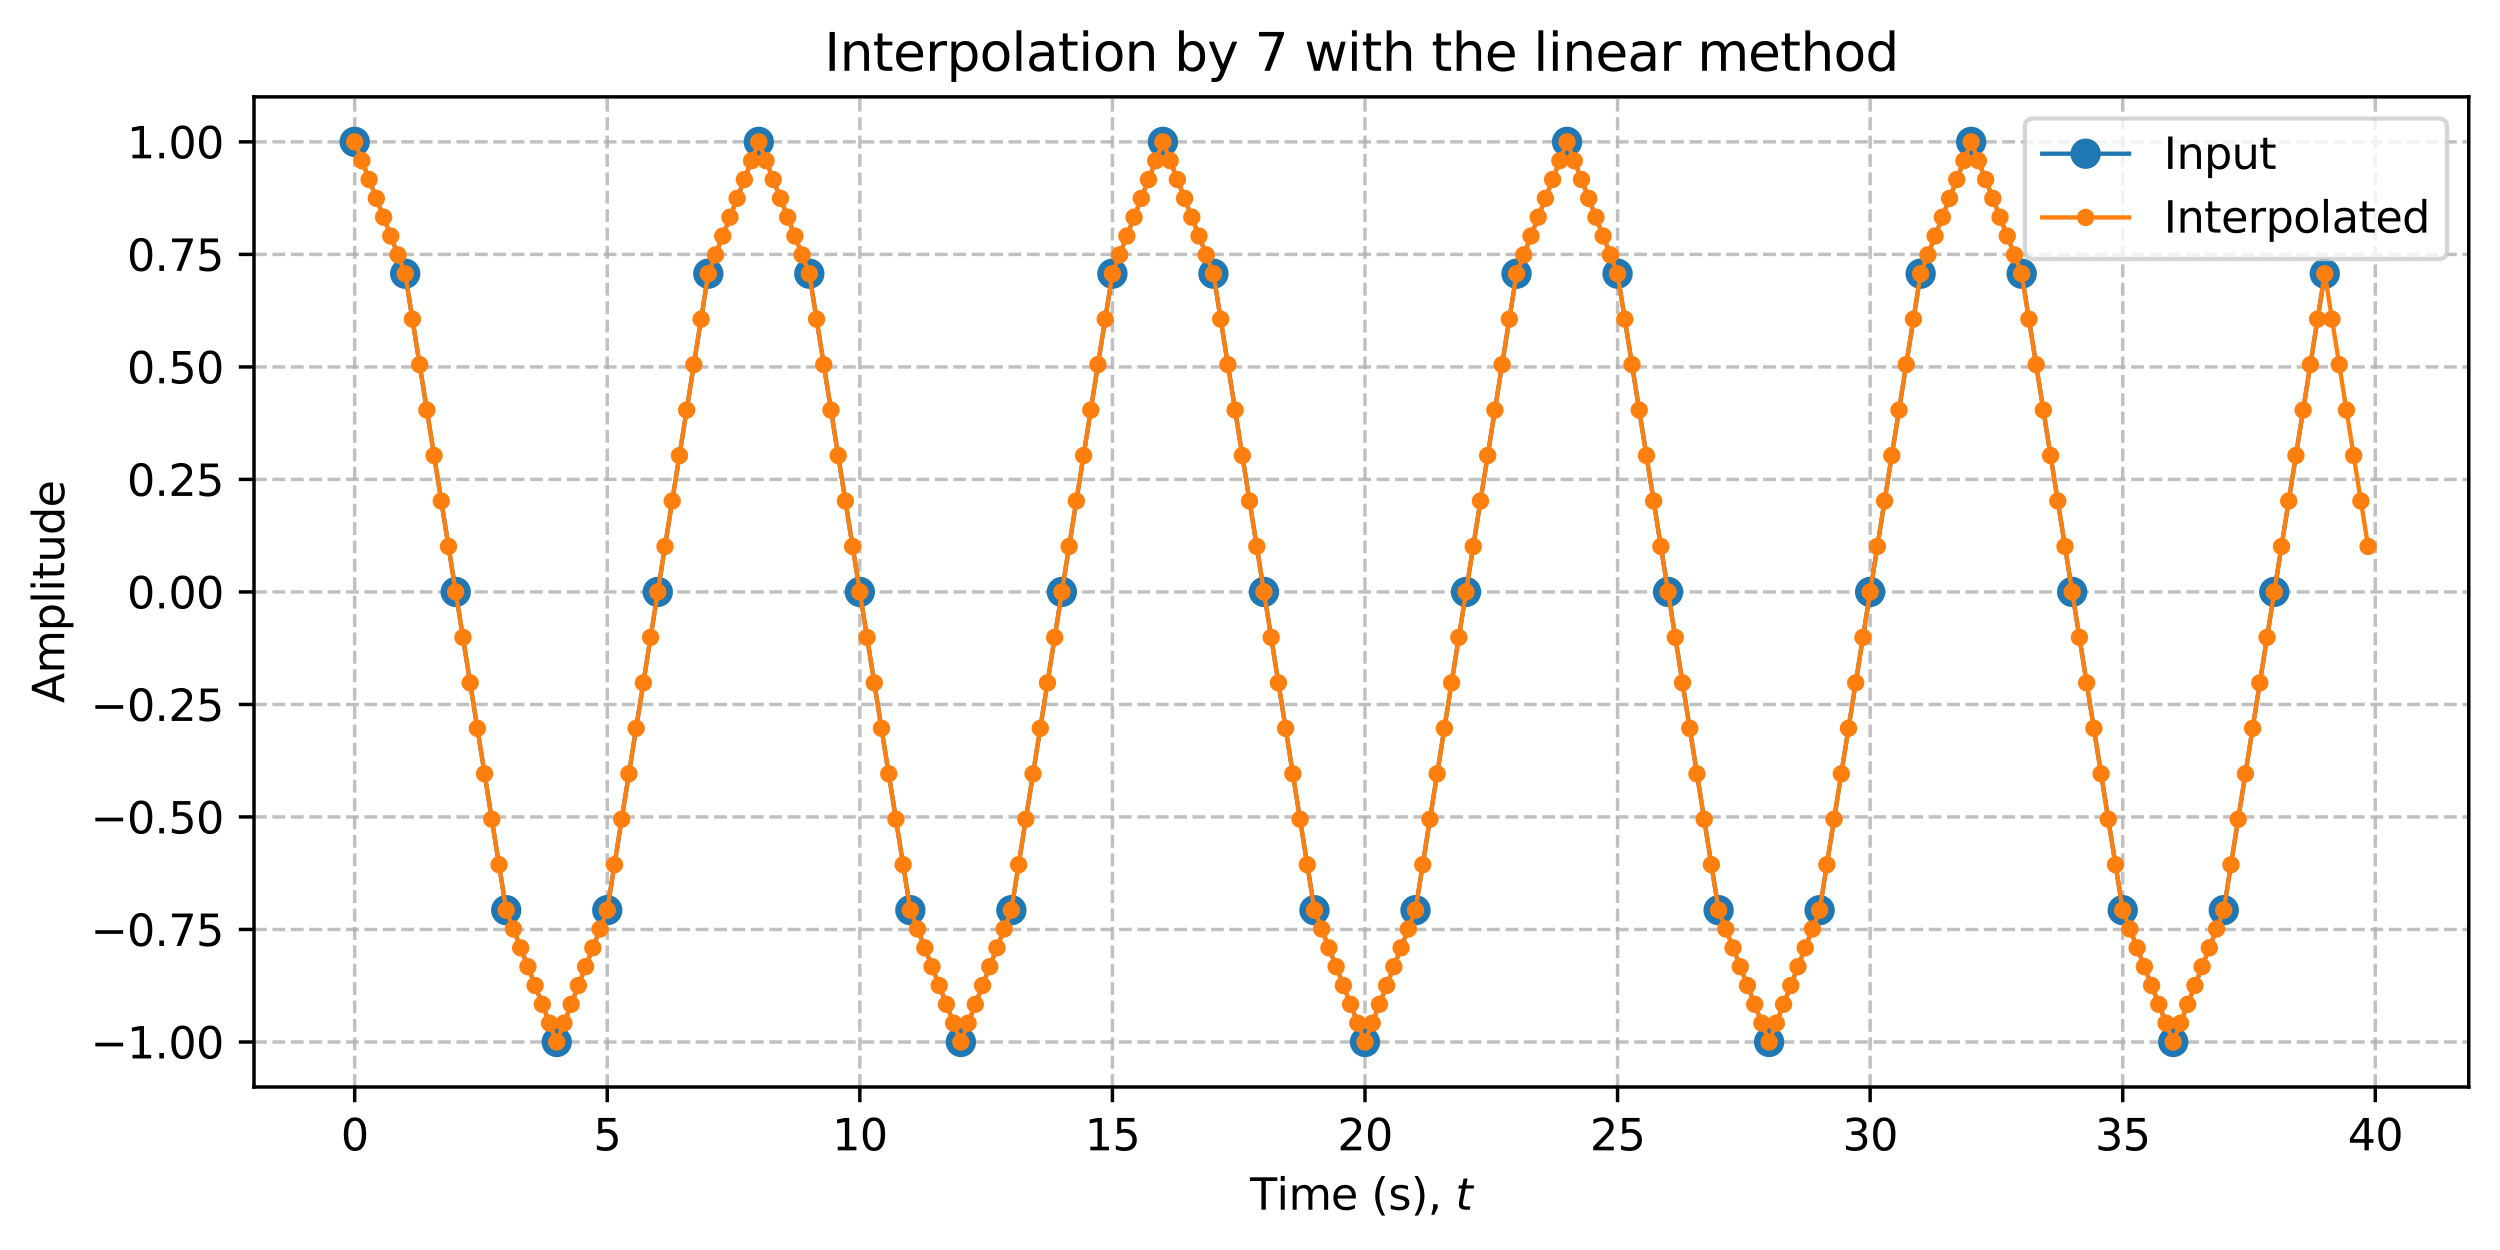 <?xml version="1.0" encoding="utf-8" standalone="no"?>
<!DOCTYPE svg PUBLIC "-//W3C//DTD SVG 1.1//EN"
  "http://www.w3.org/Graphics/SVG/1.1/DTD/svg11.dtd">
<svg xmlns:xlink="http://www.w3.org/1999/xlink" width="576pt" height="288pt" viewBox="0 0 576 288" xmlns="http://www.w3.org/2000/svg" version="1.1">
 <defs>
  <style type="text/css">*{stroke-linejoin: round; stroke-linecap: butt}</style>
 </defs>
 <g id="figure_1">
  <g id="patch_1">
   <path d="M 0 288 
L 576 288 
L 576 0 
L 0 0 
z
" style="fill: #ffffff"/>
  </g>
  <g id="axes_1">
   <g id="patch_2">
    <path d="M 58.523 250.444 
L 568.8 250.444 
L 568.8 22.318 
L 58.523 22.318 
z
" style="fill: #ffffff"/>
   </g>
   <g id="matplotlib.axis_1">
    <g id="xtick_1">
     <g id="line2d_1">
      <path d="M 81.718 250.444 
L 81.718 22.318 
" clip-path="url(#p43514305c8)" style="fill: none; stroke-dasharray: 2.96,1.28; stroke-dashoffset: 0; stroke: #b0b0b0; stroke-opacity: 0.8; stroke-width: 0.8"/>
     </g>
     <g id="line2d_2">
      <defs>
       <path id="m0737199cdb" d="M 0 0 
L 0 3.5 
" style="stroke: #000000; stroke-width: 0.8"/>
      </defs>
      <g>
       <use xlink:href="#m0737199cdb" x="81.718" y="250.444" style="stroke: #000000; stroke-width: 0.8"/>
      </g>
     </g>
     <g id="text_1">
      <!-- 0 -->
      <g transform="translate(78.537 265.042) scale(0.1 -0.1)">
       <defs>
        <path id="DejaVuSans-30" d="M 2034 4250 
Q 1547 4250 1301 3770 
Q 1056 3291 1056 2328 
Q 1056 1369 1301 889 
Q 1547 409 2034 409 
Q 2525 409 2770 889 
Q 3016 1369 3016 2328 
Q 3016 3291 2770 3770 
Q 2525 4250 2034 4250 
z
M 2034 4750 
Q 2819 4750 3233 4129 
Q 3647 3509 3647 2328 
Q 3647 1150 3233 529 
Q 2819 -91 2034 -91 
Q 1250 -91 836 529 
Q 422 1150 422 2328 
Q 422 3509 836 4129 
Q 1250 4750 2034 4750 
z
" transform="scale(0.016)"/>
       </defs>
       <use xlink:href="#DejaVuSans-30"/>
      </g>
     </g>
    </g>
    <g id="xtick_2">
     <g id="line2d_3">
      <path d="M 139.912 250.444 
L 139.912 22.318 
" clip-path="url(#p43514305c8)" style="fill: none; stroke-dasharray: 2.96,1.28; stroke-dashoffset: 0; stroke: #b0b0b0; stroke-opacity: 0.8; stroke-width: 0.8"/>
     </g>
     <g id="line2d_4">
      <g>
       <use xlink:href="#m0737199cdb" x="139.912" y="250.444" style="stroke: #000000; stroke-width: 0.8"/>
      </g>
     </g>
     <g id="text_2">
      <!-- 5 -->
      <g transform="translate(136.73 265.042) scale(0.1 -0.1)">
       <defs>
        <path id="DejaVuSans-35" d="M 691 4666 
L 3169 4666 
L 3169 4134 
L 1269 4134 
L 1269 2991 
Q 1406 3038 1543 3061 
Q 1681 3084 1819 3084 
Q 2600 3084 3056 2656 
Q 3513 2228 3513 1497 
Q 3513 744 3044 326 
Q 2575 -91 1722 -91 
Q 1428 -91 1123 -41 
Q 819 9 494 109 
L 494 744 
Q 775 591 1075 516 
Q 1375 441 1709 441 
Q 2250 441 2565 725 
Q 2881 1009 2881 1497 
Q 2881 1984 2565 2268 
Q 2250 2553 1709 2553 
Q 1456 2553 1204 2497 
Q 953 2441 691 2322 
L 691 4666 
z
" transform="scale(0.016)"/>
       </defs>
       <use xlink:href="#DejaVuSans-35"/>
      </g>
     </g>
    </g>
    <g id="xtick_3">
     <g id="line2d_5">
      <path d="M 198.105 250.444 
L 198.105 22.318 
" clip-path="url(#p43514305c8)" style="fill: none; stroke-dasharray: 2.96,1.28; stroke-dashoffset: 0; stroke: #b0b0b0; stroke-opacity: 0.8; stroke-width: 0.8"/>
     </g>
     <g id="line2d_6">
      <g>
       <use xlink:href="#m0737199cdb" x="198.105" y="250.444" style="stroke: #000000; stroke-width: 0.8"/>
      </g>
     </g>
     <g id="text_3">
      <!-- 10 -->
      <g transform="translate(191.743 265.042) scale(0.1 -0.1)">
       <defs>
        <path id="DejaVuSans-31" d="M 794 531 
L 1825 531 
L 1825 4091 
L 703 3866 
L 703 4441 
L 1819 4666 
L 2450 4666 
L 2450 531 
L 3481 531 
L 3481 0 
L 794 0 
L 794 531 
z
" transform="scale(0.016)"/>
       </defs>
       <use xlink:href="#DejaVuSans-31"/>
       <use xlink:href="#DejaVuSans-30" transform="translate(63.623 0)"/>
      </g>
     </g>
    </g>
    <g id="xtick_4">
     <g id="line2d_7">
      <path d="M 256.299 250.444 
L 256.299 22.318 
" clip-path="url(#p43514305c8)" style="fill: none; stroke-dasharray: 2.96,1.28; stroke-dashoffset: 0; stroke: #b0b0b0; stroke-opacity: 0.8; stroke-width: 0.8"/>
     </g>
     <g id="line2d_8">
      <g>
       <use xlink:href="#m0737199cdb" x="256.299" y="250.444" style="stroke: #000000; stroke-width: 0.8"/>
      </g>
     </g>
     <g id="text_4">
      <!-- 15 -->
      <g transform="translate(249.937 265.042) scale(0.1 -0.1)">
       <use xlink:href="#DejaVuSans-31"/>
       <use xlink:href="#DejaVuSans-35" transform="translate(63.623 0)"/>
      </g>
     </g>
    </g>
    <g id="xtick_5">
     <g id="line2d_9">
      <path d="M 314.493 250.444 
L 314.493 22.318 
" clip-path="url(#p43514305c8)" style="fill: none; stroke-dasharray: 2.96,1.28; stroke-dashoffset: 0; stroke: #b0b0b0; stroke-opacity: 0.8; stroke-width: 0.8"/>
     </g>
     <g id="line2d_10">
      <g>
       <use xlink:href="#m0737199cdb" x="314.493" y="250.444" style="stroke: #000000; stroke-width: 0.8"/>
      </g>
     </g>
     <g id="text_5">
      <!-- 20 -->
      <g transform="translate(308.131 265.042) scale(0.1 -0.1)">
       <defs>
        <path id="DejaVuSans-32" d="M 1228 531 
L 3431 531 
L 3431 0 
L 469 0 
L 469 531 
Q 828 903 1448 1529 
Q 2069 2156 2228 2338 
Q 2531 2678 2651 2914 
Q 2772 3150 2772 3378 
Q 2772 3750 2511 3984 
Q 2250 4219 1831 4219 
Q 1534 4219 1204 4116 
Q 875 4013 500 3803 
L 500 4441 
Q 881 4594 1212 4672 
Q 1544 4750 1819 4750 
Q 2544 4750 2975 4387 
Q 3406 4025 3406 3419 
Q 3406 3131 3298 2873 
Q 3191 2616 2906 2266 
Q 2828 2175 2409 1742 
Q 1991 1309 1228 531 
z
" transform="scale(0.016)"/>
       </defs>
       <use xlink:href="#DejaVuSans-32"/>
       <use xlink:href="#DejaVuSans-30" transform="translate(63.623 0)"/>
      </g>
     </g>
    </g>
    <g id="xtick_6">
     <g id="line2d_11">
      <path d="M 372.687 250.444 
L 372.687 22.318 
" clip-path="url(#p43514305c8)" style="fill: none; stroke-dasharray: 2.96,1.28; stroke-dashoffset: 0; stroke: #b0b0b0; stroke-opacity: 0.8; stroke-width: 0.8"/>
     </g>
     <g id="line2d_12">
      <g>
       <use xlink:href="#m0737199cdb" x="372.687" y="250.444" style="stroke: #000000; stroke-width: 0.8"/>
      </g>
     </g>
     <g id="text_6">
      <!-- 25 -->
      <g transform="translate(366.324 265.042) scale(0.1 -0.1)">
       <use xlink:href="#DejaVuSans-32"/>
       <use xlink:href="#DejaVuSans-35" transform="translate(63.623 0)"/>
      </g>
     </g>
    </g>
    <g id="xtick_7">
     <g id="line2d_13">
      <path d="M 430.881 250.444 
L 430.881 22.318 
" clip-path="url(#p43514305c8)" style="fill: none; stroke-dasharray: 2.96,1.28; stroke-dashoffset: 0; stroke: #b0b0b0; stroke-opacity: 0.8; stroke-width: 0.8"/>
     </g>
     <g id="line2d_14">
      <g>
       <use xlink:href="#m0737199cdb" x="430.881" y="250.444" style="stroke: #000000; stroke-width: 0.8"/>
      </g>
     </g>
     <g id="text_7">
      <!-- 30 -->
      <g transform="translate(424.518 265.042) scale(0.1 -0.1)">
       <defs>
        <path id="DejaVuSans-33" d="M 2597 2516 
Q 3050 2419 3304 2112 
Q 3559 1806 3559 1356 
Q 3559 666 3084 287 
Q 2609 -91 1734 -91 
Q 1441 -91 1130 -33 
Q 819 25 488 141 
L 488 750 
Q 750 597 1062 519 
Q 1375 441 1716 441 
Q 2309 441 2620 675 
Q 2931 909 2931 1356 
Q 2931 1769 2642 2001 
Q 2353 2234 1838 2234 
L 1294 2234 
L 1294 2753 
L 1863 2753 
Q 2328 2753 2575 2939 
Q 2822 3125 2822 3475 
Q 2822 3834 2567 4026 
Q 2313 4219 1838 4219 
Q 1578 4219 1281 4162 
Q 984 4106 628 3988 
L 628 4550 
Q 988 4650 1302 4700 
Q 1616 4750 1894 4750 
Q 2613 4750 3031 4423 
Q 3450 4097 3450 3541 
Q 3450 3153 3228 2886 
Q 3006 2619 2597 2516 
z
" transform="scale(0.016)"/>
       </defs>
       <use xlink:href="#DejaVuSans-33"/>
       <use xlink:href="#DejaVuSans-30" transform="translate(63.623 0)"/>
      </g>
     </g>
    </g>
    <g id="xtick_8">
     <g id="line2d_15">
      <path d="M 489.074 250.444 
L 489.074 22.318 
" clip-path="url(#p43514305c8)" style="fill: none; stroke-dasharray: 2.96,1.28; stroke-dashoffset: 0; stroke: #b0b0b0; stroke-opacity: 0.8; stroke-width: 0.8"/>
     </g>
     <g id="line2d_16">
      <g>
       <use xlink:href="#m0737199cdb" x="489.074" y="250.444" style="stroke: #000000; stroke-width: 0.8"/>
      </g>
     </g>
     <g id="text_8">
      <!-- 35 -->
      <g transform="translate(482.712 265.042) scale(0.1 -0.1)">
       <use xlink:href="#DejaVuSans-33"/>
       <use xlink:href="#DejaVuSans-35" transform="translate(63.623 0)"/>
      </g>
     </g>
    </g>
    <g id="xtick_9">
     <g id="line2d_17">
      <path d="M 547.268 250.444 
L 547.268 22.318 
" clip-path="url(#p43514305c8)" style="fill: none; stroke-dasharray: 2.96,1.28; stroke-dashoffset: 0; stroke: #b0b0b0; stroke-opacity: 0.8; stroke-width: 0.8"/>
     </g>
     <g id="line2d_18">
      <g>
       <use xlink:href="#m0737199cdb" x="547.268" y="250.444" style="stroke: #000000; stroke-width: 0.8"/>
      </g>
     </g>
     <g id="text_9">
      <!-- 40 -->
      <g transform="translate(540.906 265.042) scale(0.1 -0.1)">
       <defs>
        <path id="DejaVuSans-34" d="M 2419 4116 
L 825 1625 
L 2419 1625 
L 2419 4116 
z
M 2253 4666 
L 3047 4666 
L 3047 1625 
L 3713 1625 
L 3713 1100 
L 3047 1100 
L 3047 0 
L 2419 0 
L 2419 1100 
L 313 1100 
L 313 1709 
L 2253 4666 
z
" transform="scale(0.016)"/>
       </defs>
       <use xlink:href="#DejaVuSans-34"/>
       <use xlink:href="#DejaVuSans-30" transform="translate(63.623 0)"/>
      </g>
     </g>
    </g>
    <g id="text_10">
     <!-- Time (s), $t$ -->
     <g transform="translate(288.012 278.72) scale(0.1 -0.1)">
      <defs>
       <path id="DejaVuSans-54" d="M -19 4666 
L 3928 4666 
L 3928 4134 
L 2272 4134 
L 2272 0 
L 1638 0 
L 1638 4134 
L -19 4134 
L -19 4666 
z
" transform="scale(0.016)"/>
       <path id="DejaVuSans-69" d="M 603 3500 
L 1178 3500 
L 1178 0 
L 603 0 
L 603 3500 
z
M 603 4863 
L 1178 4863 
L 1178 4134 
L 603 4134 
L 603 4863 
z
" transform="scale(0.016)"/>
       <path id="DejaVuSans-6d" d="M 3328 2828 
Q 3544 3216 3844 3400 
Q 4144 3584 4550 3584 
Q 5097 3584 5394 3201 
Q 5691 2819 5691 2113 
L 5691 0 
L 5113 0 
L 5113 2094 
Q 5113 2597 4934 2840 
Q 4756 3084 4391 3084 
Q 3944 3084 3684 2787 
Q 3425 2491 3425 1978 
L 3425 0 
L 2847 0 
L 2847 2094 
Q 2847 2600 2669 2842 
Q 2491 3084 2119 3084 
Q 1678 3084 1418 2786 
Q 1159 2488 1159 1978 
L 1159 0 
L 581 0 
L 581 3500 
L 1159 3500 
L 1159 2956 
Q 1356 3278 1631 3431 
Q 1906 3584 2284 3584 
Q 2666 3584 2933 3390 
Q 3200 3197 3328 2828 
z
" transform="scale(0.016)"/>
       <path id="DejaVuSans-65" d="M 3597 1894 
L 3597 1613 
L 953 1613 
Q 991 1019 1311 708 
Q 1631 397 2203 397 
Q 2534 397 2845 478 
Q 3156 559 3463 722 
L 3463 178 
Q 3153 47 2828 -22 
Q 2503 -91 2169 -91 
Q 1331 -91 842 396 
Q 353 884 353 1716 
Q 353 2575 817 3079 
Q 1281 3584 2069 3584 
Q 2775 3584 3186 3129 
Q 3597 2675 3597 1894 
z
M 3022 2063 
Q 3016 2534 2758 2815 
Q 2500 3097 2075 3097 
Q 1594 3097 1305 2825 
Q 1016 2553 972 2059 
L 3022 2063 
z
" transform="scale(0.016)"/>
       <path id="DejaVuSans-20" transform="scale(0.016)"/>
       <path id="DejaVuSans-28" d="M 1984 4856 
Q 1566 4138 1362 3434 
Q 1159 2731 1159 2009 
Q 1159 1288 1364 580 
Q 1569 -128 1984 -844 
L 1484 -844 
Q 1016 -109 783 600 
Q 550 1309 550 2009 
Q 550 2706 781 3412 
Q 1013 4119 1484 4856 
L 1984 4856 
z
" transform="scale(0.016)"/>
       <path id="DejaVuSans-73" d="M 2834 3397 
L 2834 2853 
Q 2591 2978 2328 3040 
Q 2066 3103 1784 3103 
Q 1356 3103 1142 2972 
Q 928 2841 928 2578 
Q 928 2378 1081 2264 
Q 1234 2150 1697 2047 
L 1894 2003 
Q 2506 1872 2764 1633 
Q 3022 1394 3022 966 
Q 3022 478 2636 193 
Q 2250 -91 1575 -91 
Q 1294 -91 989 -36 
Q 684 19 347 128 
L 347 722 
Q 666 556 975 473 
Q 1284 391 1588 391 
Q 1994 391 2212 530 
Q 2431 669 2431 922 
Q 2431 1156 2273 1281 
Q 2116 1406 1581 1522 
L 1381 1569 
Q 847 1681 609 1914 
Q 372 2147 372 2553 
Q 372 3047 722 3315 
Q 1072 3584 1716 3584 
Q 2034 3584 2315 3537 
Q 2597 3491 2834 3397 
z
" transform="scale(0.016)"/>
       <path id="DejaVuSans-29" d="M 513 4856 
L 1013 4856 
Q 1481 4119 1714 3412 
Q 1947 2706 1947 2009 
Q 1947 1309 1714 600 
Q 1481 -109 1013 -844 
L 513 -844 
Q 928 -128 1133 580 
Q 1338 1288 1338 2009 
Q 1338 2731 1133 3434 
Q 928 4138 513 4856 
z
" transform="scale(0.016)"/>
       <path id="DejaVuSans-2c" d="M 750 794 
L 1409 794 
L 1409 256 
L 897 -744 
L 494 -744 
L 750 256 
L 750 794 
z
" transform="scale(0.016)"/>
       <path id="DejaVuSans-Oblique-74" d="M 2706 3500 
L 2619 3053 
L 1472 3053 
L 1100 1153 
Q 1081 1047 1072 975 
Q 1063 903 1063 863 
Q 1063 663 1183 572 
Q 1303 481 1569 481 
L 2150 481 
L 2053 0 
L 1503 0 
Q 991 0 739 200 
Q 488 400 488 806 
Q 488 878 497 964 
Q 506 1050 525 1153 
L 897 3053 
L 409 3053 
L 500 3500 
L 978 3500 
L 1172 4494 
L 1747 4494 
L 1556 3500 
L 2706 3500 
z
" transform="scale(0.016)"/>
      </defs>
      <use xlink:href="#DejaVuSans-54" transform="translate(0 0.016)"/>
      <use xlink:href="#DejaVuSans-69" transform="translate(61.084 0.016)"/>
      <use xlink:href="#DejaVuSans-6d" transform="translate(88.867 0.016)"/>
      <use xlink:href="#DejaVuSans-65" transform="translate(186.279 0.016)"/>
      <use xlink:href="#DejaVuSans-20" transform="translate(247.803 0.016)"/>
      <use xlink:href="#DejaVuSans-28" transform="translate(279.59 0.016)"/>
      <use xlink:href="#DejaVuSans-73" transform="translate(318.604 0.016)"/>
      <use xlink:href="#DejaVuSans-29" transform="translate(370.703 0.016)"/>
      <use xlink:href="#DejaVuSans-2c" transform="translate(409.717 0.016)"/>
      <use xlink:href="#DejaVuSans-20" transform="translate(441.504 0.016)"/>
      <use xlink:href="#DejaVuSans-Oblique-74" transform="translate(473.291 0.016)"/>
     </g>
    </g>
   </g>
   <g id="matplotlib.axis_2">
    <g id="ytick_1">
     <g id="line2d_19">
      <path d="M 58.523 240.074 
L 568.8 240.074 
" clip-path="url(#p43514305c8)" style="fill: none; stroke-dasharray: 2.96,1.28; stroke-dashoffset: 0; stroke: #b0b0b0; stroke-opacity: 0.8; stroke-width: 0.8"/>
     </g>
     <g id="line2d_20">
      <defs>
       <path id="m7958f5031e" d="M 0 0 
L -3.5 0 
" style="stroke: #000000; stroke-width: 0.8"/>
      </defs>
      <g>
       <use xlink:href="#m7958f5031e" x="58.523" y="240.074" style="stroke: #000000; stroke-width: 0.8"/>
      </g>
     </g>
     <g id="text_11">
      <!-- −1.00 -->
      <g transform="translate(20.878 243.874) scale(0.1 -0.1)">
       <defs>
        <path id="DejaVuSans-2212" d="M 678 2272 
L 4684 2272 
L 4684 1741 
L 678 1741 
L 678 2272 
z
" transform="scale(0.016)"/>
        <path id="DejaVuSans-2e" d="M 684 794 
L 1344 794 
L 1344 0 
L 684 0 
L 684 794 
z
" transform="scale(0.016)"/>
       </defs>
       <use xlink:href="#DejaVuSans-2212"/>
       <use xlink:href="#DejaVuSans-31" transform="translate(83.789 0)"/>
       <use xlink:href="#DejaVuSans-2e" transform="translate(147.412 0)"/>
       <use xlink:href="#DejaVuSans-30" transform="translate(179.199 0)"/>
       <use xlink:href="#DejaVuSans-30" transform="translate(242.822 0)"/>
      </g>
     </g>
    </g>
    <g id="ytick_2">
     <g id="line2d_21">
      <path d="M 58.523 214.151 
L 568.8 214.151 
" clip-path="url(#p43514305c8)" style="fill: none; stroke-dasharray: 2.96,1.28; stroke-dashoffset: 0; stroke: #b0b0b0; stroke-opacity: 0.8; stroke-width: 0.8"/>
     </g>
     <g id="line2d_22">
      <g>
       <use xlink:href="#m7958f5031e" x="58.523" y="214.151" style="stroke: #000000; stroke-width: 0.8"/>
      </g>
     </g>
     <g id="text_12">
      <!-- −0.75 -->
      <g transform="translate(20.878 217.95) scale(0.1 -0.1)">
       <defs>
        <path id="DejaVuSans-37" d="M 525 4666 
L 3525 4666 
L 3525 4397 
L 1831 0 
L 1172 0 
L 2766 4134 
L 525 4134 
L 525 4666 
z
" transform="scale(0.016)"/>
       </defs>
       <use xlink:href="#DejaVuSans-2212"/>
       <use xlink:href="#DejaVuSans-30" transform="translate(83.789 0)"/>
       <use xlink:href="#DejaVuSans-2e" transform="translate(147.412 0)"/>
       <use xlink:href="#DejaVuSans-37" transform="translate(179.199 0)"/>
       <use xlink:href="#DejaVuSans-35" transform="translate(242.822 0)"/>
      </g>
     </g>
    </g>
    <g id="ytick_3">
     <g id="line2d_23">
      <path d="M 58.523 188.228 
L 568.8 188.228 
" clip-path="url(#p43514305c8)" style="fill: none; stroke-dasharray: 2.96,1.28; stroke-dashoffset: 0; stroke: #b0b0b0; stroke-opacity: 0.8; stroke-width: 0.8"/>
     </g>
     <g id="line2d_24">
      <g>
       <use xlink:href="#m7958f5031e" x="58.523" y="188.228" style="stroke: #000000; stroke-width: 0.8"/>
      </g>
     </g>
     <g id="text_13">
      <!-- −0.50 -->
      <g transform="translate(20.878 192.027) scale(0.1 -0.1)">
       <use xlink:href="#DejaVuSans-2212"/>
       <use xlink:href="#DejaVuSans-30" transform="translate(83.789 0)"/>
       <use xlink:href="#DejaVuSans-2e" transform="translate(147.412 0)"/>
       <use xlink:href="#DejaVuSans-35" transform="translate(179.199 0)"/>
       <use xlink:href="#DejaVuSans-30" transform="translate(242.822 0)"/>
      </g>
     </g>
    </g>
    <g id="ytick_4">
     <g id="line2d_25">
      <path d="M 58.523 162.304 
L 568.8 162.304 
" clip-path="url(#p43514305c8)" style="fill: none; stroke-dasharray: 2.96,1.28; stroke-dashoffset: 0; stroke: #b0b0b0; stroke-opacity: 0.8; stroke-width: 0.8"/>
     </g>
     <g id="line2d_26">
      <g>
       <use xlink:href="#m7958f5031e" x="58.523" y="162.304" style="stroke: #000000; stroke-width: 0.8"/>
      </g>
     </g>
     <g id="text_14">
      <!-- −0.25 -->
      <g transform="translate(20.878 166.104) scale(0.1 -0.1)">
       <use xlink:href="#DejaVuSans-2212"/>
       <use xlink:href="#DejaVuSans-30" transform="translate(83.789 0)"/>
       <use xlink:href="#DejaVuSans-2e" transform="translate(147.412 0)"/>
       <use xlink:href="#DejaVuSans-32" transform="translate(179.199 0)"/>
       <use xlink:href="#DejaVuSans-35" transform="translate(242.822 0)"/>
      </g>
     </g>
    </g>
    <g id="ytick_5">
     <g id="line2d_27">
      <path d="M 58.523 136.381 
L 568.8 136.381 
" clip-path="url(#p43514305c8)" style="fill: none; stroke-dasharray: 2.96,1.28; stroke-dashoffset: 0; stroke: #b0b0b0; stroke-opacity: 0.8; stroke-width: 0.8"/>
     </g>
     <g id="line2d_28">
      <g>
       <use xlink:href="#m7958f5031e" x="58.523" y="136.381" style="stroke: #000000; stroke-width: 0.8"/>
      </g>
     </g>
     <g id="text_15">
      <!-- 0.00 -->
      <g transform="translate(29.258 140.18) scale(0.1 -0.1)">
       <use xlink:href="#DejaVuSans-30"/>
       <use xlink:href="#DejaVuSans-2e" transform="translate(63.623 0)"/>
       <use xlink:href="#DejaVuSans-30" transform="translate(95.41 0)"/>
       <use xlink:href="#DejaVuSans-30" transform="translate(159.033 0)"/>
      </g>
     </g>
    </g>
    <g id="ytick_6">
     <g id="line2d_29">
      <path d="M 58.523 110.458 
L 568.8 110.458 
" clip-path="url(#p43514305c8)" style="fill: none; stroke-dasharray: 2.96,1.28; stroke-dashoffset: 0; stroke: #b0b0b0; stroke-opacity: 0.8; stroke-width: 0.8"/>
     </g>
     <g id="line2d_30">
      <g>
       <use xlink:href="#m7958f5031e" x="58.523" y="110.458" style="stroke: #000000; stroke-width: 0.8"/>
      </g>
     </g>
     <g id="text_16">
      <!-- 0.25 -->
      <g transform="translate(29.258 114.257) scale(0.1 -0.1)">
       <use xlink:href="#DejaVuSans-30"/>
       <use xlink:href="#DejaVuSans-2e" transform="translate(63.623 0)"/>
       <use xlink:href="#DejaVuSans-32" transform="translate(95.41 0)"/>
       <use xlink:href="#DejaVuSans-35" transform="translate(159.033 0)"/>
      </g>
     </g>
    </g>
    <g id="ytick_7">
     <g id="line2d_31">
      <path d="M 58.523 84.534 
L 568.8 84.534 
" clip-path="url(#p43514305c8)" style="fill: none; stroke-dasharray: 2.96,1.28; stroke-dashoffset: 0; stroke: #b0b0b0; stroke-opacity: 0.8; stroke-width: 0.8"/>
     </g>
     <g id="line2d_32">
      <g>
       <use xlink:href="#m7958f5031e" x="58.523" y="84.534" style="stroke: #000000; stroke-width: 0.8"/>
      </g>
     </g>
     <g id="text_17">
      <!-- 0.50 -->
      <g transform="translate(29.258 88.333) scale(0.1 -0.1)">
       <use xlink:href="#DejaVuSans-30"/>
       <use xlink:href="#DejaVuSans-2e" transform="translate(63.623 0)"/>
       <use xlink:href="#DejaVuSans-35" transform="translate(95.41 0)"/>
       <use xlink:href="#DejaVuSans-30" transform="translate(159.033 0)"/>
      </g>
     </g>
    </g>
    <g id="ytick_8">
     <g id="line2d_33">
      <path d="M 58.523 58.611 
L 568.8 58.611 
" clip-path="url(#p43514305c8)" style="fill: none; stroke-dasharray: 2.96,1.28; stroke-dashoffset: 0; stroke: #b0b0b0; stroke-opacity: 0.8; stroke-width: 0.8"/>
     </g>
     <g id="line2d_34">
      <g>
       <use xlink:href="#m7958f5031e" x="58.523" y="58.611" style="stroke: #000000; stroke-width: 0.8"/>
      </g>
     </g>
     <g id="text_18">
      <!-- 0.75 -->
      <g transform="translate(29.258 62.41) scale(0.1 -0.1)">
       <use xlink:href="#DejaVuSans-30"/>
       <use xlink:href="#DejaVuSans-2e" transform="translate(63.623 0)"/>
       <use xlink:href="#DejaVuSans-37" transform="translate(95.41 0)"/>
       <use xlink:href="#DejaVuSans-35" transform="translate(159.033 0)"/>
      </g>
     </g>
    </g>
    <g id="ytick_9">
     <g id="line2d_35">
      <path d="M 58.523 32.687 
L 568.8 32.687 
" clip-path="url(#p43514305c8)" style="fill: none; stroke-dasharray: 2.96,1.28; stroke-dashoffset: 0; stroke: #b0b0b0; stroke-opacity: 0.8; stroke-width: 0.8"/>
     </g>
     <g id="line2d_36">
      <g>
       <use xlink:href="#m7958f5031e" x="58.523" y="32.687" style="stroke: #000000; stroke-width: 0.8"/>
      </g>
     </g>
     <g id="text_19">
      <!-- 1.00 -->
      <g transform="translate(29.258 36.487) scale(0.1 -0.1)">
       <use xlink:href="#DejaVuSans-31"/>
       <use xlink:href="#DejaVuSans-2e" transform="translate(63.623 0)"/>
       <use xlink:href="#DejaVuSans-30" transform="translate(95.41 0)"/>
       <use xlink:href="#DejaVuSans-30" transform="translate(159.033 0)"/>
      </g>
     </g>
    </g>
    <g id="text_20">
     <!-- Amplitude -->
     <g transform="translate(14.798 162.004) rotate(-90) scale(0.1 -0.1)">
      <defs>
       <path id="DejaVuSans-41" d="M 2188 4044 
L 1331 1722 
L 3047 1722 
L 2188 4044 
z
M 1831 4666 
L 2547 4666 
L 4325 0 
L 3669 0 
L 3244 1197 
L 1141 1197 
L 716 0 
L 50 0 
L 1831 4666 
z
" transform="scale(0.016)"/>
       <path id="DejaVuSans-70" d="M 1159 525 
L 1159 -1331 
L 581 -1331 
L 581 3500 
L 1159 3500 
L 1159 2969 
Q 1341 3281 1617 3432 
Q 1894 3584 2278 3584 
Q 2916 3584 3314 3078 
Q 3713 2572 3713 1747 
Q 3713 922 3314 415 
Q 2916 -91 2278 -91 
Q 1894 -91 1617 61 
Q 1341 213 1159 525 
z
M 3116 1747 
Q 3116 2381 2855 2742 
Q 2594 3103 2138 3103 
Q 1681 3103 1420 2742 
Q 1159 2381 1159 1747 
Q 1159 1113 1420 752 
Q 1681 391 2138 391 
Q 2594 391 2855 752 
Q 3116 1113 3116 1747 
z
" transform="scale(0.016)"/>
       <path id="DejaVuSans-6c" d="M 603 4863 
L 1178 4863 
L 1178 0 
L 603 0 
L 603 4863 
z
" transform="scale(0.016)"/>
       <path id="DejaVuSans-74" d="M 1172 4494 
L 1172 3500 
L 2356 3500 
L 2356 3053 
L 1172 3053 
L 1172 1153 
Q 1172 725 1289 603 
Q 1406 481 1766 481 
L 2356 481 
L 2356 0 
L 1766 0 
Q 1100 0 847 248 
Q 594 497 594 1153 
L 594 3053 
L 172 3053 
L 172 3500 
L 594 3500 
L 594 4494 
L 1172 4494 
z
" transform="scale(0.016)"/>
       <path id="DejaVuSans-75" d="M 544 1381 
L 544 3500 
L 1119 3500 
L 1119 1403 
Q 1119 906 1312 657 
Q 1506 409 1894 409 
Q 2359 409 2629 706 
Q 2900 1003 2900 1516 
L 2900 3500 
L 3475 3500 
L 3475 0 
L 2900 0 
L 2900 538 
Q 2691 219 2414 64 
Q 2138 -91 1772 -91 
Q 1169 -91 856 284 
Q 544 659 544 1381 
z
M 1991 3584 
L 1991 3584 
z
" transform="scale(0.016)"/>
       <path id="DejaVuSans-64" d="M 2906 2969 
L 2906 4863 
L 3481 4863 
L 3481 0 
L 2906 0 
L 2906 525 
Q 2725 213 2448 61 
Q 2172 -91 1784 -91 
Q 1150 -91 751 415 
Q 353 922 353 1747 
Q 353 2572 751 3078 
Q 1150 3584 1784 3584 
Q 2172 3584 2448 3432 
Q 2725 3281 2906 2969 
z
M 947 1747 
Q 947 1113 1208 752 
Q 1469 391 1925 391 
Q 2381 391 2643 752 
Q 2906 1113 2906 1747 
Q 2906 2381 2643 2742 
Q 2381 3103 1925 3103 
Q 1469 3103 1208 2742 
Q 947 2381 947 1747 
z
" transform="scale(0.016)"/>
      </defs>
      <use xlink:href="#DejaVuSans-41"/>
      <use xlink:href="#DejaVuSans-6d" transform="translate(68.408 0)"/>
      <use xlink:href="#DejaVuSans-70" transform="translate(165.82 0)"/>
      <use xlink:href="#DejaVuSans-6c" transform="translate(229.297 0)"/>
      <use xlink:href="#DejaVuSans-69" transform="translate(257.08 0)"/>
      <use xlink:href="#DejaVuSans-74" transform="translate(284.863 0)"/>
      <use xlink:href="#DejaVuSans-75" transform="translate(324.072 0)"/>
      <use xlink:href="#DejaVuSans-64" transform="translate(387.451 0)"/>
      <use xlink:href="#DejaVuSans-65" transform="translate(450.928 0)"/>
     </g>
    </g>
   </g>
   <g id="line2d_37">
    <path d="M 81.718 32.687 
L 93.357 63.059 
L 104.995 136.381 
L 116.634 209.703 
L 128.273 240.074 
L 139.912 209.703 
L 151.55 136.381 
L 163.189 63.059 
L 174.828 32.687 
L 186.467 63.059 
L 198.105 136.381 
L 209.744 209.703 
L 221.383 240.074 
L 233.022 209.703 
L 244.66 136.381 
L 256.299 63.059 
L 267.938 32.687 
L 279.577 63.059 
L 291.216 136.381 
L 302.854 209.703 
L 314.493 240.074 
L 326.132 209.703 
L 337.771 136.381 
L 349.409 63.059 
L 361.048 32.687 
L 372.687 63.059 
L 384.326 136.381 
L 395.964 209.703 
L 407.603 240.074 
L 419.242 209.703 
L 430.881 136.381 
L 442.519 63.059 
L 454.158 32.687 
L 465.797 63.059 
L 477.436 136.381 
L 489.074 209.703 
L 500.713 240.074 
L 512.352 209.703 
L 523.991 136.381 
L 535.63 63.059 
" clip-path="url(#p43514305c8)" style="fill: none; stroke: #1f77b4; stroke-linecap: square"/>
    <defs>
     <path id="mc5046dd928" d="M 0 3 
C 0.796 3 1.559 2.684 2.121 2.121 
C 2.684 1.559 3 0.796 3 0 
C 3 -0.796 2.684 -1.559 2.121 -2.121 
C 1.559 -2.684 0.796 -3 0 -3 
C -0.796 -3 -1.559 -2.684 -2.121 -2.121 
C -2.684 -1.559 -3 -0.796 -3 0 
C -3 0.796 -2.684 1.559 -2.121 2.121 
C -1.559 2.684 -0.796 3 0 3 
z
" style="stroke: #1f77b4"/>
    </defs>
    <g clip-path="url(#p43514305c8)">
     <use xlink:href="#mc5046dd928" x="81.718" y="32.687" style="fill: #1f77b4; stroke: #1f77b4"/>
     <use xlink:href="#mc5046dd928" x="93.357" y="63.059" style="fill: #1f77b4; stroke: #1f77b4"/>
     <use xlink:href="#mc5046dd928" x="104.995" y="136.381" style="fill: #1f77b4; stroke: #1f77b4"/>
     <use xlink:href="#mc5046dd928" x="116.634" y="209.703" style="fill: #1f77b4; stroke: #1f77b4"/>
     <use xlink:href="#mc5046dd928" x="128.273" y="240.074" style="fill: #1f77b4; stroke: #1f77b4"/>
     <use xlink:href="#mc5046dd928" x="139.912" y="209.703" style="fill: #1f77b4; stroke: #1f77b4"/>
     <use xlink:href="#mc5046dd928" x="151.55" y="136.381" style="fill: #1f77b4; stroke: #1f77b4"/>
     <use xlink:href="#mc5046dd928" x="163.189" y="63.059" style="fill: #1f77b4; stroke: #1f77b4"/>
     <use xlink:href="#mc5046dd928" x="174.828" y="32.687" style="fill: #1f77b4; stroke: #1f77b4"/>
     <use xlink:href="#mc5046dd928" x="186.467" y="63.059" style="fill: #1f77b4; stroke: #1f77b4"/>
     <use xlink:href="#mc5046dd928" x="198.105" y="136.381" style="fill: #1f77b4; stroke: #1f77b4"/>
     <use xlink:href="#mc5046dd928" x="209.744" y="209.703" style="fill: #1f77b4; stroke: #1f77b4"/>
     <use xlink:href="#mc5046dd928" x="221.383" y="240.074" style="fill: #1f77b4; stroke: #1f77b4"/>
     <use xlink:href="#mc5046dd928" x="233.022" y="209.703" style="fill: #1f77b4; stroke: #1f77b4"/>
     <use xlink:href="#mc5046dd928" x="244.66" y="136.381" style="fill: #1f77b4; stroke: #1f77b4"/>
     <use xlink:href="#mc5046dd928" x="256.299" y="63.059" style="fill: #1f77b4; stroke: #1f77b4"/>
     <use xlink:href="#mc5046dd928" x="267.938" y="32.687" style="fill: #1f77b4; stroke: #1f77b4"/>
     <use xlink:href="#mc5046dd928" x="279.577" y="63.059" style="fill: #1f77b4; stroke: #1f77b4"/>
     <use xlink:href="#mc5046dd928" x="291.216" y="136.381" style="fill: #1f77b4; stroke: #1f77b4"/>
     <use xlink:href="#mc5046dd928" x="302.854" y="209.703" style="fill: #1f77b4; stroke: #1f77b4"/>
     <use xlink:href="#mc5046dd928" x="314.493" y="240.074" style="fill: #1f77b4; stroke: #1f77b4"/>
     <use xlink:href="#mc5046dd928" x="326.132" y="209.703" style="fill: #1f77b4; stroke: #1f77b4"/>
     <use xlink:href="#mc5046dd928" x="337.771" y="136.381" style="fill: #1f77b4; stroke: #1f77b4"/>
     <use xlink:href="#mc5046dd928" x="349.409" y="63.059" style="fill: #1f77b4; stroke: #1f77b4"/>
     <use xlink:href="#mc5046dd928" x="361.048" y="32.687" style="fill: #1f77b4; stroke: #1f77b4"/>
     <use xlink:href="#mc5046dd928" x="372.687" y="63.059" style="fill: #1f77b4; stroke: #1f77b4"/>
     <use xlink:href="#mc5046dd928" x="384.326" y="136.381" style="fill: #1f77b4; stroke: #1f77b4"/>
     <use xlink:href="#mc5046dd928" x="395.964" y="209.703" style="fill: #1f77b4; stroke: #1f77b4"/>
     <use xlink:href="#mc5046dd928" x="407.603" y="240.074" style="fill: #1f77b4; stroke: #1f77b4"/>
     <use xlink:href="#mc5046dd928" x="419.242" y="209.703" style="fill: #1f77b4; stroke: #1f77b4"/>
     <use xlink:href="#mc5046dd928" x="430.881" y="136.381" style="fill: #1f77b4; stroke: #1f77b4"/>
     <use xlink:href="#mc5046dd928" x="442.519" y="63.059" style="fill: #1f77b4; stroke: #1f77b4"/>
     <use xlink:href="#mc5046dd928" x="454.158" y="32.687" style="fill: #1f77b4; stroke: #1f77b4"/>
     <use xlink:href="#mc5046dd928" x="465.797" y="63.059" style="fill: #1f77b4; stroke: #1f77b4"/>
     <use xlink:href="#mc5046dd928" x="477.436" y="136.381" style="fill: #1f77b4; stroke: #1f77b4"/>
     <use xlink:href="#mc5046dd928" x="489.074" y="209.703" style="fill: #1f77b4; stroke: #1f77b4"/>
     <use xlink:href="#mc5046dd928" x="500.713" y="240.074" style="fill: #1f77b4; stroke: #1f77b4"/>
     <use xlink:href="#mc5046dd928" x="512.352" y="209.703" style="fill: #1f77b4; stroke: #1f77b4"/>
     <use xlink:href="#mc5046dd928" x="523.991" y="136.381" style="fill: #1f77b4; stroke: #1f77b4"/>
     <use xlink:href="#mc5046dd928" x="535.63" y="63.059" style="fill: #1f77b4; stroke: #1f77b4"/>
    </g>
   </g>
   <g id="line2d_38">
    <path d="M 81.718 32.687 
L 93.357 63.059 
L 116.634 209.703 
L 128.273 240.074 
L 139.912 209.703 
L 163.189 63.059 
L 174.828 32.687 
L 186.467 63.059 
L 209.744 209.703 
L 221.383 240.074 
L 233.022 209.703 
L 256.299 63.059 
L 267.938 32.687 
L 279.577 63.059 
L 302.854 209.703 
L 314.493 240.074 
L 326.132 209.703 
L 349.409 63.059 
L 361.048 32.687 
L 372.687 63.059 
L 395.964 209.703 
L 407.603 240.074 
L 419.242 209.703 
L 442.519 63.059 
L 454.158 32.687 
L 465.797 63.059 
L 489.074 209.703 
L 500.713 240.074 
L 512.352 209.703 
L 535.63 63.059 
L 545.606 125.906 
L 545.606 125.906 
" clip-path="url(#p43514305c8)" style="fill: none; stroke: #ff7f0e; stroke-linecap: square"/>
    <defs>
     <path id="m700894e1e0" d="M 0 1.5 
C 0.398 1.5 0.779 1.342 1.061 1.061 
C 1.342 0.779 1.5 0.398 1.5 0 
C 1.5 -0.398 1.342 -0.779 1.061 -1.061 
C 0.779 -1.342 0.398 -1.5 0 -1.5 
C -0.398 -1.5 -0.779 -1.342 -1.061 -1.061 
C -1.342 -0.779 -1.5 -0.398 -1.5 0 
C -1.5 0.398 -1.342 0.779 -1.061 1.061 
C -0.779 1.342 -0.398 1.5 0 1.5 
z
" style="stroke: #ff7f0e"/>
    </defs>
    <g clip-path="url(#p43514305c8)">
     <use xlink:href="#m700894e1e0" x="81.718" y="32.687" style="fill: #ff7f0e; stroke: #ff7f0e"/>
     <use xlink:href="#m700894e1e0" x="83.381" y="37.026" style="fill: #ff7f0e; stroke: #ff7f0e"/>
     <use xlink:href="#m700894e1e0" x="85.043" y="41.365" style="fill: #ff7f0e; stroke: #ff7f0e"/>
     <use xlink:href="#m700894e1e0" x="86.706" y="45.704" style="fill: #ff7f0e; stroke: #ff7f0e"/>
     <use xlink:href="#m700894e1e0" x="88.369" y="50.042" style="fill: #ff7f0e; stroke: #ff7f0e"/>
     <use xlink:href="#m700894e1e0" x="90.031" y="54.381" style="fill: #ff7f0e; stroke: #ff7f0e"/>
     <use xlink:href="#m700894e1e0" x="91.694" y="58.72" style="fill: #ff7f0e; stroke: #ff7f0e"/>
     <use xlink:href="#m700894e1e0" x="93.357" y="63.059" style="fill: #ff7f0e; stroke: #ff7f0e"/>
     <use xlink:href="#m700894e1e0" x="95.019" y="73.533" style="fill: #ff7f0e; stroke: #ff7f0e"/>
     <use xlink:href="#m700894e1e0" x="96.682" y="84.008" style="fill: #ff7f0e; stroke: #ff7f0e"/>
     <use xlink:href="#m700894e1e0" x="98.345" y="94.482" style="fill: #ff7f0e; stroke: #ff7f0e"/>
     <use xlink:href="#m700894e1e0" x="100.007" y="104.957" style="fill: #ff7f0e; stroke: #ff7f0e"/>
     <use xlink:href="#m700894e1e0" x="101.67" y="115.432" style="fill: #ff7f0e; stroke: #ff7f0e"/>
     <use xlink:href="#m700894e1e0" x="103.333" y="125.906" style="fill: #ff7f0e; stroke: #ff7f0e"/>
     <use xlink:href="#m700894e1e0" x="104.995" y="136.381" style="fill: #ff7f0e; stroke: #ff7f0e"/>
     <use xlink:href="#m700894e1e0" x="106.658" y="146.856" style="fill: #ff7f0e; stroke: #ff7f0e"/>
     <use xlink:href="#m700894e1e0" x="108.321" y="157.33" style="fill: #ff7f0e; stroke: #ff7f0e"/>
     <use xlink:href="#m700894e1e0" x="109.983" y="167.805" style="fill: #ff7f0e; stroke: #ff7f0e"/>
     <use xlink:href="#m700894e1e0" x="111.646" y="178.279" style="fill: #ff7f0e; stroke: #ff7f0e"/>
     <use xlink:href="#m700894e1e0" x="113.309" y="188.754" style="fill: #ff7f0e; stroke: #ff7f0e"/>
     <use xlink:href="#m700894e1e0" x="114.971" y="199.229" style="fill: #ff7f0e; stroke: #ff7f0e"/>
     <use xlink:href="#m700894e1e0" x="116.634" y="209.703" style="fill: #ff7f0e; stroke: #ff7f0e"/>
     <use xlink:href="#m700894e1e0" x="118.297" y="214.042" style="fill: #ff7f0e; stroke: #ff7f0e"/>
     <use xlink:href="#m700894e1e0" x="119.959" y="218.381" style="fill: #ff7f0e; stroke: #ff7f0e"/>
     <use xlink:href="#m700894e1e0" x="121.622" y="222.719" style="fill: #ff7f0e; stroke: #ff7f0e"/>
     <use xlink:href="#m700894e1e0" x="123.285" y="227.058" style="fill: #ff7f0e; stroke: #ff7f0e"/>
     <use xlink:href="#m700894e1e0" x="124.948" y="231.397" style="fill: #ff7f0e; stroke: #ff7f0e"/>
     <use xlink:href="#m700894e1e0" x="126.61" y="235.736" style="fill: #ff7f0e; stroke: #ff7f0e"/>
     <use xlink:href="#m700894e1e0" x="128.273" y="240.074" style="fill: #ff7f0e; stroke: #ff7f0e"/>
     <use xlink:href="#m700894e1e0" x="129.936" y="235.736" style="fill: #ff7f0e; stroke: #ff7f0e"/>
     <use xlink:href="#m700894e1e0" x="131.598" y="231.397" style="fill: #ff7f0e; stroke: #ff7f0e"/>
     <use xlink:href="#m700894e1e0" x="133.261" y="227.058" style="fill: #ff7f0e; stroke: #ff7f0e"/>
     <use xlink:href="#m700894e1e0" x="134.924" y="222.719" style="fill: #ff7f0e; stroke: #ff7f0e"/>
     <use xlink:href="#m700894e1e0" x="136.586" y="218.381" style="fill: #ff7f0e; stroke: #ff7f0e"/>
     <use xlink:href="#m700894e1e0" x="138.249" y="214.042" style="fill: #ff7f0e; stroke: #ff7f0e"/>
     <use xlink:href="#m700894e1e0" x="139.912" y="209.703" style="fill: #ff7f0e; stroke: #ff7f0e"/>
     <use xlink:href="#m700894e1e0" x="141.574" y="199.229" style="fill: #ff7f0e; stroke: #ff7f0e"/>
     <use xlink:href="#m700894e1e0" x="143.237" y="188.754" style="fill: #ff7f0e; stroke: #ff7f0e"/>
     <use xlink:href="#m700894e1e0" x="144.9" y="178.279" style="fill: #ff7f0e; stroke: #ff7f0e"/>
     <use xlink:href="#m700894e1e0" x="146.562" y="167.805" style="fill: #ff7f0e; stroke: #ff7f0e"/>
     <use xlink:href="#m700894e1e0" x="148.225" y="157.33" style="fill: #ff7f0e; stroke: #ff7f0e"/>
     <use xlink:href="#m700894e1e0" x="149.888" y="146.856" style="fill: #ff7f0e; stroke: #ff7f0e"/>
     <use xlink:href="#m700894e1e0" x="151.55" y="136.381" style="fill: #ff7f0e; stroke: #ff7f0e"/>
     <use xlink:href="#m700894e1e0" x="153.213" y="125.906" style="fill: #ff7f0e; stroke: #ff7f0e"/>
     <use xlink:href="#m700894e1e0" x="154.876" y="115.432" style="fill: #ff7f0e; stroke: #ff7f0e"/>
     <use xlink:href="#m700894e1e0" x="156.538" y="104.957" style="fill: #ff7f0e; stroke: #ff7f0e"/>
     <use xlink:href="#m700894e1e0" x="158.201" y="94.482" style="fill: #ff7f0e; stroke: #ff7f0e"/>
     <use xlink:href="#m700894e1e0" x="159.864" y="84.008" style="fill: #ff7f0e; stroke: #ff7f0e"/>
     <use xlink:href="#m700894e1e0" x="161.526" y="73.533" style="fill: #ff7f0e; stroke: #ff7f0e"/>
     <use xlink:href="#m700894e1e0" x="163.189" y="63.059" style="fill: #ff7f0e; stroke: #ff7f0e"/>
     <use xlink:href="#m700894e1e0" x="164.852" y="58.72" style="fill: #ff7f0e; stroke: #ff7f0e"/>
     <use xlink:href="#m700894e1e0" x="166.515" y="54.381" style="fill: #ff7f0e; stroke: #ff7f0e"/>
     <use xlink:href="#m700894e1e0" x="168.177" y="50.042" style="fill: #ff7f0e; stroke: #ff7f0e"/>
     <use xlink:href="#m700894e1e0" x="169.84" y="45.704" style="fill: #ff7f0e; stroke: #ff7f0e"/>
     <use xlink:href="#m700894e1e0" x="171.503" y="41.365" style="fill: #ff7f0e; stroke: #ff7f0e"/>
     <use xlink:href="#m700894e1e0" x="173.165" y="37.026" style="fill: #ff7f0e; stroke: #ff7f0e"/>
     <use xlink:href="#m700894e1e0" x="174.828" y="32.687" style="fill: #ff7f0e; stroke: #ff7f0e"/>
     <use xlink:href="#m700894e1e0" x="176.491" y="37.026" style="fill: #ff7f0e; stroke: #ff7f0e"/>
     <use xlink:href="#m700894e1e0" x="178.153" y="41.365" style="fill: #ff7f0e; stroke: #ff7f0e"/>
     <use xlink:href="#m700894e1e0" x="179.816" y="45.704" style="fill: #ff7f0e; stroke: #ff7f0e"/>
     <use xlink:href="#m700894e1e0" x="181.479" y="50.042" style="fill: #ff7f0e; stroke: #ff7f0e"/>
     <use xlink:href="#m700894e1e0" x="183.141" y="54.381" style="fill: #ff7f0e; stroke: #ff7f0e"/>
     <use xlink:href="#m700894e1e0" x="184.804" y="58.72" style="fill: #ff7f0e; stroke: #ff7f0e"/>
     <use xlink:href="#m700894e1e0" x="186.467" y="63.059" style="fill: #ff7f0e; stroke: #ff7f0e"/>
     <use xlink:href="#m700894e1e0" x="188.129" y="73.533" style="fill: #ff7f0e; stroke: #ff7f0e"/>
     <use xlink:href="#m700894e1e0" x="189.792" y="84.008" style="fill: #ff7f0e; stroke: #ff7f0e"/>
     <use xlink:href="#m700894e1e0" x="191.455" y="94.482" style="fill: #ff7f0e; stroke: #ff7f0e"/>
     <use xlink:href="#m700894e1e0" x="193.117" y="104.957" style="fill: #ff7f0e; stroke: #ff7f0e"/>
     <use xlink:href="#m700894e1e0" x="194.78" y="115.432" style="fill: #ff7f0e; stroke: #ff7f0e"/>
     <use xlink:href="#m700894e1e0" x="196.443" y="125.906" style="fill: #ff7f0e; stroke: #ff7f0e"/>
     <use xlink:href="#m700894e1e0" x="198.105" y="136.381" style="fill: #ff7f0e; stroke: #ff7f0e"/>
     <use xlink:href="#m700894e1e0" x="199.768" y="146.856" style="fill: #ff7f0e; stroke: #ff7f0e"/>
     <use xlink:href="#m700894e1e0" x="201.431" y="157.33" style="fill: #ff7f0e; stroke: #ff7f0e"/>
     <use xlink:href="#m700894e1e0" x="203.093" y="167.805" style="fill: #ff7f0e; stroke: #ff7f0e"/>
     <use xlink:href="#m700894e1e0" x="204.756" y="178.279" style="fill: #ff7f0e; stroke: #ff7f0e"/>
     <use xlink:href="#m700894e1e0" x="206.419" y="188.754" style="fill: #ff7f0e; stroke: #ff7f0e"/>
     <use xlink:href="#m700894e1e0" x="208.082" y="199.229" style="fill: #ff7f0e; stroke: #ff7f0e"/>
     <use xlink:href="#m700894e1e0" x="209.744" y="209.703" style="fill: #ff7f0e; stroke: #ff7f0e"/>
     <use xlink:href="#m700894e1e0" x="211.407" y="214.042" style="fill: #ff7f0e; stroke: #ff7f0e"/>
     <use xlink:href="#m700894e1e0" x="213.07" y="218.381" style="fill: #ff7f0e; stroke: #ff7f0e"/>
     <use xlink:href="#m700894e1e0" x="214.732" y="222.719" style="fill: #ff7f0e; stroke: #ff7f0e"/>
     <use xlink:href="#m700894e1e0" x="216.395" y="227.058" style="fill: #ff7f0e; stroke: #ff7f0e"/>
     <use xlink:href="#m700894e1e0" x="218.058" y="231.397" style="fill: #ff7f0e; stroke: #ff7f0e"/>
     <use xlink:href="#m700894e1e0" x="219.72" y="235.736" style="fill: #ff7f0e; stroke: #ff7f0e"/>
     <use xlink:href="#m700894e1e0" x="221.383" y="240.074" style="fill: #ff7f0e; stroke: #ff7f0e"/>
     <use xlink:href="#m700894e1e0" x="223.046" y="235.736" style="fill: #ff7f0e; stroke: #ff7f0e"/>
     <use xlink:href="#m700894e1e0" x="224.708" y="231.397" style="fill: #ff7f0e; stroke: #ff7f0e"/>
     <use xlink:href="#m700894e1e0" x="226.371" y="227.058" style="fill: #ff7f0e; stroke: #ff7f0e"/>
     <use xlink:href="#m700894e1e0" x="228.034" y="222.719" style="fill: #ff7f0e; stroke: #ff7f0e"/>
     <use xlink:href="#m700894e1e0" x="229.696" y="218.381" style="fill: #ff7f0e; stroke: #ff7f0e"/>
     <use xlink:href="#m700894e1e0" x="231.359" y="214.042" style="fill: #ff7f0e; stroke: #ff7f0e"/>
     <use xlink:href="#m700894e1e0" x="233.022" y="209.703" style="fill: #ff7f0e; stroke: #ff7f0e"/>
     <use xlink:href="#m700894e1e0" x="234.684" y="199.229" style="fill: #ff7f0e; stroke: #ff7f0e"/>
     <use xlink:href="#m700894e1e0" x="236.347" y="188.754" style="fill: #ff7f0e; stroke: #ff7f0e"/>
     <use xlink:href="#m700894e1e0" x="238.01" y="178.279" style="fill: #ff7f0e; stroke: #ff7f0e"/>
     <use xlink:href="#m700894e1e0" x="239.672" y="167.805" style="fill: #ff7f0e; stroke: #ff7f0e"/>
     <use xlink:href="#m700894e1e0" x="241.335" y="157.33" style="fill: #ff7f0e; stroke: #ff7f0e"/>
     <use xlink:href="#m700894e1e0" x="242.998" y="146.856" style="fill: #ff7f0e; stroke: #ff7f0e"/>
     <use xlink:href="#m700894e1e0" x="244.66" y="136.381" style="fill: #ff7f0e; stroke: #ff7f0e"/>
     <use xlink:href="#m700894e1e0" x="246.323" y="125.906" style="fill: #ff7f0e; stroke: #ff7f0e"/>
     <use xlink:href="#m700894e1e0" x="247.986" y="115.432" style="fill: #ff7f0e; stroke: #ff7f0e"/>
     <use xlink:href="#m700894e1e0" x="249.649" y="104.957" style="fill: #ff7f0e; stroke: #ff7f0e"/>
     <use xlink:href="#m700894e1e0" x="251.311" y="94.482" style="fill: #ff7f0e; stroke: #ff7f0e"/>
     <use xlink:href="#m700894e1e0" x="252.974" y="84.008" style="fill: #ff7f0e; stroke: #ff7f0e"/>
     <use xlink:href="#m700894e1e0" x="254.637" y="73.533" style="fill: #ff7f0e; stroke: #ff7f0e"/>
     <use xlink:href="#m700894e1e0" x="256.299" y="63.059" style="fill: #ff7f0e; stroke: #ff7f0e"/>
     <use xlink:href="#m700894e1e0" x="257.962" y="58.72" style="fill: #ff7f0e; stroke: #ff7f0e"/>
     <use xlink:href="#m700894e1e0" x="259.625" y="54.381" style="fill: #ff7f0e; stroke: #ff7f0e"/>
     <use xlink:href="#m700894e1e0" x="261.287" y="50.042" style="fill: #ff7f0e; stroke: #ff7f0e"/>
     <use xlink:href="#m700894e1e0" x="262.95" y="45.704" style="fill: #ff7f0e; stroke: #ff7f0e"/>
     <use xlink:href="#m700894e1e0" x="264.613" y="41.365" style="fill: #ff7f0e; stroke: #ff7f0e"/>
     <use xlink:href="#m700894e1e0" x="266.275" y="37.026" style="fill: #ff7f0e; stroke: #ff7f0e"/>
     <use xlink:href="#m700894e1e0" x="267.938" y="32.687" style="fill: #ff7f0e; stroke: #ff7f0e"/>
     <use xlink:href="#m700894e1e0" x="269.601" y="37.026" style="fill: #ff7f0e; stroke: #ff7f0e"/>
     <use xlink:href="#m700894e1e0" x="271.263" y="41.365" style="fill: #ff7f0e; stroke: #ff7f0e"/>
     <use xlink:href="#m700894e1e0" x="272.926" y="45.704" style="fill: #ff7f0e; stroke: #ff7f0e"/>
     <use xlink:href="#m700894e1e0" x="274.589" y="50.042" style="fill: #ff7f0e; stroke: #ff7f0e"/>
     <use xlink:href="#m700894e1e0" x="276.251" y="54.381" style="fill: #ff7f0e; stroke: #ff7f0e"/>
     <use xlink:href="#m700894e1e0" x="277.914" y="58.72" style="fill: #ff7f0e; stroke: #ff7f0e"/>
     <use xlink:href="#m700894e1e0" x="279.577" y="63.059" style="fill: #ff7f0e; stroke: #ff7f0e"/>
     <use xlink:href="#m700894e1e0" x="281.239" y="73.533" style="fill: #ff7f0e; stroke: #ff7f0e"/>
     <use xlink:href="#m700894e1e0" x="282.902" y="84.008" style="fill: #ff7f0e; stroke: #ff7f0e"/>
     <use xlink:href="#m700894e1e0" x="284.565" y="94.482" style="fill: #ff7f0e; stroke: #ff7f0e"/>
     <use xlink:href="#m700894e1e0" x="286.227" y="104.957" style="fill: #ff7f0e; stroke: #ff7f0e"/>
     <use xlink:href="#m700894e1e0" x="287.89" y="115.432" style="fill: #ff7f0e; stroke: #ff7f0e"/>
     <use xlink:href="#m700894e1e0" x="289.553" y="125.906" style="fill: #ff7f0e; stroke: #ff7f0e"/>
     <use xlink:href="#m700894e1e0" x="291.216" y="136.381" style="fill: #ff7f0e; stroke: #ff7f0e"/>
     <use xlink:href="#m700894e1e0" x="292.878" y="146.856" style="fill: #ff7f0e; stroke: #ff7f0e"/>
     <use xlink:href="#m700894e1e0" x="294.541" y="157.33" style="fill: #ff7f0e; stroke: #ff7f0e"/>
     <use xlink:href="#m700894e1e0" x="296.204" y="167.805" style="fill: #ff7f0e; stroke: #ff7f0e"/>
     <use xlink:href="#m700894e1e0" x="297.866" y="178.279" style="fill: #ff7f0e; stroke: #ff7f0e"/>
     <use xlink:href="#m700894e1e0" x="299.529" y="188.754" style="fill: #ff7f0e; stroke: #ff7f0e"/>
     <use xlink:href="#m700894e1e0" x="301.192" y="199.229" style="fill: #ff7f0e; stroke: #ff7f0e"/>
     <use xlink:href="#m700894e1e0" x="302.854" y="209.703" style="fill: #ff7f0e; stroke: #ff7f0e"/>
     <use xlink:href="#m700894e1e0" x="304.517" y="214.042" style="fill: #ff7f0e; stroke: #ff7f0e"/>
     <use xlink:href="#m700894e1e0" x="306.18" y="218.381" style="fill: #ff7f0e; stroke: #ff7f0e"/>
     <use xlink:href="#m700894e1e0" x="307.842" y="222.719" style="fill: #ff7f0e; stroke: #ff7f0e"/>
     <use xlink:href="#m700894e1e0" x="309.505" y="227.058" style="fill: #ff7f0e; stroke: #ff7f0e"/>
     <use xlink:href="#m700894e1e0" x="311.168" y="231.397" style="fill: #ff7f0e; stroke: #ff7f0e"/>
     <use xlink:href="#m700894e1e0" x="312.83" y="235.736" style="fill: #ff7f0e; stroke: #ff7f0e"/>
     <use xlink:href="#m700894e1e0" x="314.493" y="240.074" style="fill: #ff7f0e; stroke: #ff7f0e"/>
     <use xlink:href="#m700894e1e0" x="316.156" y="235.736" style="fill: #ff7f0e; stroke: #ff7f0e"/>
     <use xlink:href="#m700894e1e0" x="317.818" y="231.397" style="fill: #ff7f0e; stroke: #ff7f0e"/>
     <use xlink:href="#m700894e1e0" x="319.481" y="227.058" style="fill: #ff7f0e; stroke: #ff7f0e"/>
     <use xlink:href="#m700894e1e0" x="321.144" y="222.719" style="fill: #ff7f0e; stroke: #ff7f0e"/>
     <use xlink:href="#m700894e1e0" x="322.806" y="218.381" style="fill: #ff7f0e; stroke: #ff7f0e"/>
     <use xlink:href="#m700894e1e0" x="324.469" y="214.042" style="fill: #ff7f0e; stroke: #ff7f0e"/>
     <use xlink:href="#m700894e1e0" x="326.132" y="209.703" style="fill: #ff7f0e; stroke: #ff7f0e"/>
     <use xlink:href="#m700894e1e0" x="327.795" y="199.229" style="fill: #ff7f0e; stroke: #ff7f0e"/>
     <use xlink:href="#m700894e1e0" x="329.457" y="188.754" style="fill: #ff7f0e; stroke: #ff7f0e"/>
     <use xlink:href="#m700894e1e0" x="331.12" y="178.279" style="fill: #ff7f0e; stroke: #ff7f0e"/>
     <use xlink:href="#m700894e1e0" x="332.783" y="167.805" style="fill: #ff7f0e; stroke: #ff7f0e"/>
     <use xlink:href="#m700894e1e0" x="334.445" y="157.33" style="fill: #ff7f0e; stroke: #ff7f0e"/>
     <use xlink:href="#m700894e1e0" x="336.108" y="146.856" style="fill: #ff7f0e; stroke: #ff7f0e"/>
     <use xlink:href="#m700894e1e0" x="337.771" y="136.381" style="fill: #ff7f0e; stroke: #ff7f0e"/>
     <use xlink:href="#m700894e1e0" x="339.433" y="125.906" style="fill: #ff7f0e; stroke: #ff7f0e"/>
     <use xlink:href="#m700894e1e0" x="341.096" y="115.432" style="fill: #ff7f0e; stroke: #ff7f0e"/>
     <use xlink:href="#m700894e1e0" x="342.759" y="104.957" style="fill: #ff7f0e; stroke: #ff7f0e"/>
     <use xlink:href="#m700894e1e0" x="344.421" y="94.482" style="fill: #ff7f0e; stroke: #ff7f0e"/>
     <use xlink:href="#m700894e1e0" x="346.084" y="84.008" style="fill: #ff7f0e; stroke: #ff7f0e"/>
     <use xlink:href="#m700894e1e0" x="347.747" y="73.533" style="fill: #ff7f0e; stroke: #ff7f0e"/>
     <use xlink:href="#m700894e1e0" x="349.409" y="63.059" style="fill: #ff7f0e; stroke: #ff7f0e"/>
     <use xlink:href="#m700894e1e0" x="351.072" y="58.72" style="fill: #ff7f0e; stroke: #ff7f0e"/>
     <use xlink:href="#m700894e1e0" x="352.735" y="54.381" style="fill: #ff7f0e; stroke: #ff7f0e"/>
     <use xlink:href="#m700894e1e0" x="354.397" y="50.042" style="fill: #ff7f0e; stroke: #ff7f0e"/>
     <use xlink:href="#m700894e1e0" x="356.06" y="45.704" style="fill: #ff7f0e; stroke: #ff7f0e"/>
     <use xlink:href="#m700894e1e0" x="357.723" y="41.365" style="fill: #ff7f0e; stroke: #ff7f0e"/>
     <use xlink:href="#m700894e1e0" x="359.385" y="37.026" style="fill: #ff7f0e; stroke: #ff7f0e"/>
     <use xlink:href="#m700894e1e0" x="361.048" y="32.687" style="fill: #ff7f0e; stroke: #ff7f0e"/>
     <use xlink:href="#m700894e1e0" x="362.711" y="37.026" style="fill: #ff7f0e; stroke: #ff7f0e"/>
     <use xlink:href="#m700894e1e0" x="364.373" y="41.365" style="fill: #ff7f0e; stroke: #ff7f0e"/>
     <use xlink:href="#m700894e1e0" x="366.036" y="45.704" style="fill: #ff7f0e; stroke: #ff7f0e"/>
     <use xlink:href="#m700894e1e0" x="367.699" y="50.042" style="fill: #ff7f0e; stroke: #ff7f0e"/>
     <use xlink:href="#m700894e1e0" x="369.362" y="54.381" style="fill: #ff7f0e; stroke: #ff7f0e"/>
     <use xlink:href="#m700894e1e0" x="371.024" y="58.72" style="fill: #ff7f0e; stroke: #ff7f0e"/>
     <use xlink:href="#m700894e1e0" x="372.687" y="63.059" style="fill: #ff7f0e; stroke: #ff7f0e"/>
     <use xlink:href="#m700894e1e0" x="374.35" y="73.533" style="fill: #ff7f0e; stroke: #ff7f0e"/>
     <use xlink:href="#m700894e1e0" x="376.012" y="84.008" style="fill: #ff7f0e; stroke: #ff7f0e"/>
     <use xlink:href="#m700894e1e0" x="377.675" y="94.482" style="fill: #ff7f0e; stroke: #ff7f0e"/>
     <use xlink:href="#m700894e1e0" x="379.338" y="104.957" style="fill: #ff7f0e; stroke: #ff7f0e"/>
     <use xlink:href="#m700894e1e0" x="381" y="115.432" style="fill: #ff7f0e; stroke: #ff7f0e"/>
     <use xlink:href="#m700894e1e0" x="382.663" y="125.906" style="fill: #ff7f0e; stroke: #ff7f0e"/>
     <use xlink:href="#m700894e1e0" x="384.326" y="136.381" style="fill: #ff7f0e; stroke: #ff7f0e"/>
     <use xlink:href="#m700894e1e0" x="385.988" y="146.856" style="fill: #ff7f0e; stroke: #ff7f0e"/>
     <use xlink:href="#m700894e1e0" x="387.651" y="157.33" style="fill: #ff7f0e; stroke: #ff7f0e"/>
     <use xlink:href="#m700894e1e0" x="389.314" y="167.805" style="fill: #ff7f0e; stroke: #ff7f0e"/>
     <use xlink:href="#m700894e1e0" x="390.976" y="178.279" style="fill: #ff7f0e; stroke: #ff7f0e"/>
     <use xlink:href="#m700894e1e0" x="392.639" y="188.754" style="fill: #ff7f0e; stroke: #ff7f0e"/>
     <use xlink:href="#m700894e1e0" x="394.302" y="199.229" style="fill: #ff7f0e; stroke: #ff7f0e"/>
     <use xlink:href="#m700894e1e0" x="395.964" y="209.703" style="fill: #ff7f0e; stroke: #ff7f0e"/>
     <use xlink:href="#m700894e1e0" x="397.627" y="214.042" style="fill: #ff7f0e; stroke: #ff7f0e"/>
     <use xlink:href="#m700894e1e0" x="399.29" y="218.381" style="fill: #ff7f0e; stroke: #ff7f0e"/>
     <use xlink:href="#m700894e1e0" x="400.952" y="222.719" style="fill: #ff7f0e; stroke: #ff7f0e"/>
     <use xlink:href="#m700894e1e0" x="402.615" y="227.058" style="fill: #ff7f0e; stroke: #ff7f0e"/>
     <use xlink:href="#m700894e1e0" x="404.278" y="231.397" style="fill: #ff7f0e; stroke: #ff7f0e"/>
     <use xlink:href="#m700894e1e0" x="405.94" y="235.736" style="fill: #ff7f0e; stroke: #ff7f0e"/>
     <use xlink:href="#m700894e1e0" x="407.603" y="240.074" style="fill: #ff7f0e; stroke: #ff7f0e"/>
     <use xlink:href="#m700894e1e0" x="409.266" y="235.736" style="fill: #ff7f0e; stroke: #ff7f0e"/>
     <use xlink:href="#m700894e1e0" x="410.929" y="231.397" style="fill: #ff7f0e; stroke: #ff7f0e"/>
     <use xlink:href="#m700894e1e0" x="412.591" y="227.058" style="fill: #ff7f0e; stroke: #ff7f0e"/>
     <use xlink:href="#m700894e1e0" x="414.254" y="222.719" style="fill: #ff7f0e; stroke: #ff7f0e"/>
     <use xlink:href="#m700894e1e0" x="415.917" y="218.381" style="fill: #ff7f0e; stroke: #ff7f0e"/>
     <use xlink:href="#m700894e1e0" x="417.579" y="214.042" style="fill: #ff7f0e; stroke: #ff7f0e"/>
     <use xlink:href="#m700894e1e0" x="419.242" y="209.703" style="fill: #ff7f0e; stroke: #ff7f0e"/>
     <use xlink:href="#m700894e1e0" x="420.905" y="199.229" style="fill: #ff7f0e; stroke: #ff7f0e"/>
     <use xlink:href="#m700894e1e0" x="422.567" y="188.754" style="fill: #ff7f0e; stroke: #ff7f0e"/>
     <use xlink:href="#m700894e1e0" x="424.23" y="178.279" style="fill: #ff7f0e; stroke: #ff7f0e"/>
     <use xlink:href="#m700894e1e0" x="425.893" y="167.805" style="fill: #ff7f0e; stroke: #ff7f0e"/>
     <use xlink:href="#m700894e1e0" x="427.555" y="157.33" style="fill: #ff7f0e; stroke: #ff7f0e"/>
     <use xlink:href="#m700894e1e0" x="429.218" y="146.856" style="fill: #ff7f0e; stroke: #ff7f0e"/>
     <use xlink:href="#m700894e1e0" x="430.881" y="136.381" style="fill: #ff7f0e; stroke: #ff7f0e"/>
     <use xlink:href="#m700894e1e0" x="432.543" y="125.906" style="fill: #ff7f0e; stroke: #ff7f0e"/>
     <use xlink:href="#m700894e1e0" x="434.206" y="115.432" style="fill: #ff7f0e; stroke: #ff7f0e"/>
     <use xlink:href="#m700894e1e0" x="435.869" y="104.957" style="fill: #ff7f0e; stroke: #ff7f0e"/>
     <use xlink:href="#m700894e1e0" x="437.531" y="94.482" style="fill: #ff7f0e; stroke: #ff7f0e"/>
     <use xlink:href="#m700894e1e0" x="439.194" y="84.008" style="fill: #ff7f0e; stroke: #ff7f0e"/>
     <use xlink:href="#m700894e1e0" x="440.857" y="73.533" style="fill: #ff7f0e; stroke: #ff7f0e"/>
     <use xlink:href="#m700894e1e0" x="442.519" y="63.059" style="fill: #ff7f0e; stroke: #ff7f0e"/>
     <use xlink:href="#m700894e1e0" x="444.182" y="58.72" style="fill: #ff7f0e; stroke: #ff7f0e"/>
     <use xlink:href="#m700894e1e0" x="445.845" y="54.381" style="fill: #ff7f0e; stroke: #ff7f0e"/>
     <use xlink:href="#m700894e1e0" x="447.507" y="50.042" style="fill: #ff7f0e; stroke: #ff7f0e"/>
     <use xlink:href="#m700894e1e0" x="449.17" y="45.704" style="fill: #ff7f0e; stroke: #ff7f0e"/>
     <use xlink:href="#m700894e1e0" x="450.833" y="41.365" style="fill: #ff7f0e; stroke: #ff7f0e"/>
     <use xlink:href="#m700894e1e0" x="452.496" y="37.026" style="fill: #ff7f0e; stroke: #ff7f0e"/>
     <use xlink:href="#m700894e1e0" x="454.158" y="32.687" style="fill: #ff7f0e; stroke: #ff7f0e"/>
     <use xlink:href="#m700894e1e0" x="455.821" y="37.026" style="fill: #ff7f0e; stroke: #ff7f0e"/>
     <use xlink:href="#m700894e1e0" x="457.484" y="41.365" style="fill: #ff7f0e; stroke: #ff7f0e"/>
     <use xlink:href="#m700894e1e0" x="459.146" y="45.704" style="fill: #ff7f0e; stroke: #ff7f0e"/>
     <use xlink:href="#m700894e1e0" x="460.809" y="50.042" style="fill: #ff7f0e; stroke: #ff7f0e"/>
     <use xlink:href="#m700894e1e0" x="462.472" y="54.381" style="fill: #ff7f0e; stroke: #ff7f0e"/>
     <use xlink:href="#m700894e1e0" x="464.134" y="58.72" style="fill: #ff7f0e; stroke: #ff7f0e"/>
     <use xlink:href="#m700894e1e0" x="465.797" y="63.059" style="fill: #ff7f0e; stroke: #ff7f0e"/>
     <use xlink:href="#m700894e1e0" x="467.46" y="73.533" style="fill: #ff7f0e; stroke: #ff7f0e"/>
     <use xlink:href="#m700894e1e0" x="469.122" y="84.008" style="fill: #ff7f0e; stroke: #ff7f0e"/>
     <use xlink:href="#m700894e1e0" x="470.785" y="94.482" style="fill: #ff7f0e; stroke: #ff7f0e"/>
     <use xlink:href="#m700894e1e0" x="472.448" y="104.957" style="fill: #ff7f0e; stroke: #ff7f0e"/>
     <use xlink:href="#m700894e1e0" x="474.11" y="115.432" style="fill: #ff7f0e; stroke: #ff7f0e"/>
     <use xlink:href="#m700894e1e0" x="475.773" y="125.906" style="fill: #ff7f0e; stroke: #ff7f0e"/>
     <use xlink:href="#m700894e1e0" x="477.436" y="136.381" style="fill: #ff7f0e; stroke: #ff7f0e"/>
     <use xlink:href="#m700894e1e0" x="479.098" y="146.856" style="fill: #ff7f0e; stroke: #ff7f0e"/>
     <use xlink:href="#m700894e1e0" x="480.761" y="157.33" style="fill: #ff7f0e; stroke: #ff7f0e"/>
     <use xlink:href="#m700894e1e0" x="482.424" y="167.805" style="fill: #ff7f0e; stroke: #ff7f0e"/>
     <use xlink:href="#m700894e1e0" x="484.086" y="178.279" style="fill: #ff7f0e; stroke: #ff7f0e"/>
     <use xlink:href="#m700894e1e0" x="485.749" y="188.754" style="fill: #ff7f0e; stroke: #ff7f0e"/>
     <use xlink:href="#m700894e1e0" x="487.412" y="199.229" style="fill: #ff7f0e; stroke: #ff7f0e"/>
     <use xlink:href="#m700894e1e0" x="489.074" y="209.703" style="fill: #ff7f0e; stroke: #ff7f0e"/>
     <use xlink:href="#m700894e1e0" x="490.737" y="214.042" style="fill: #ff7f0e; stroke: #ff7f0e"/>
     <use xlink:href="#m700894e1e0" x="492.4" y="218.381" style="fill: #ff7f0e; stroke: #ff7f0e"/>
     <use xlink:href="#m700894e1e0" x="494.063" y="222.719" style="fill: #ff7f0e; stroke: #ff7f0e"/>
     <use xlink:href="#m700894e1e0" x="495.725" y="227.058" style="fill: #ff7f0e; stroke: #ff7f0e"/>
     <use xlink:href="#m700894e1e0" x="497.388" y="231.397" style="fill: #ff7f0e; stroke: #ff7f0e"/>
     <use xlink:href="#m700894e1e0" x="499.051" y="235.736" style="fill: #ff7f0e; stroke: #ff7f0e"/>
     <use xlink:href="#m700894e1e0" x="500.713" y="240.074" style="fill: #ff7f0e; stroke: #ff7f0e"/>
     <use xlink:href="#m700894e1e0" x="502.376" y="235.736" style="fill: #ff7f0e; stroke: #ff7f0e"/>
     <use xlink:href="#m700894e1e0" x="504.039" y="231.397" style="fill: #ff7f0e; stroke: #ff7f0e"/>
     <use xlink:href="#m700894e1e0" x="505.701" y="227.058" style="fill: #ff7f0e; stroke: #ff7f0e"/>
     <use xlink:href="#m700894e1e0" x="507.364" y="222.719" style="fill: #ff7f0e; stroke: #ff7f0e"/>
     <use xlink:href="#m700894e1e0" x="509.027" y="218.381" style="fill: #ff7f0e; stroke: #ff7f0e"/>
     <use xlink:href="#m700894e1e0" x="510.689" y="214.042" style="fill: #ff7f0e; stroke: #ff7f0e"/>
     <use xlink:href="#m700894e1e0" x="512.352" y="209.703" style="fill: #ff7f0e; stroke: #ff7f0e"/>
     <use xlink:href="#m700894e1e0" x="514.015" y="199.229" style="fill: #ff7f0e; stroke: #ff7f0e"/>
     <use xlink:href="#m700894e1e0" x="515.677" y="188.754" style="fill: #ff7f0e; stroke: #ff7f0e"/>
     <use xlink:href="#m700894e1e0" x="517.34" y="178.279" style="fill: #ff7f0e; stroke: #ff7f0e"/>
     <use xlink:href="#m700894e1e0" x="519.003" y="167.805" style="fill: #ff7f0e; stroke: #ff7f0e"/>
     <use xlink:href="#m700894e1e0" x="520.665" y="157.33" style="fill: #ff7f0e; stroke: #ff7f0e"/>
     <use xlink:href="#m700894e1e0" x="522.328" y="146.856" style="fill: #ff7f0e; stroke: #ff7f0e"/>
     <use xlink:href="#m700894e1e0" x="523.991" y="136.381" style="fill: #ff7f0e; stroke: #ff7f0e"/>
     <use xlink:href="#m700894e1e0" x="525.653" y="125.906" style="fill: #ff7f0e; stroke: #ff7f0e"/>
     <use xlink:href="#m700894e1e0" x="527.316" y="115.432" style="fill: #ff7f0e; stroke: #ff7f0e"/>
     <use xlink:href="#m700894e1e0" x="528.979" y="104.957" style="fill: #ff7f0e; stroke: #ff7f0e"/>
     <use xlink:href="#m700894e1e0" x="530.641" y="94.482" style="fill: #ff7f0e; stroke: #ff7f0e"/>
     <use xlink:href="#m700894e1e0" x="532.304" y="84.008" style="fill: #ff7f0e; stroke: #ff7f0e"/>
     <use xlink:href="#m700894e1e0" x="533.967" y="73.533" style="fill: #ff7f0e; stroke: #ff7f0e"/>
     <use xlink:href="#m700894e1e0" x="535.63" y="63.059" style="fill: #ff7f0e; stroke: #ff7f0e"/>
     <use xlink:href="#m700894e1e0" x="537.292" y="73.533" style="fill: #ff7f0e; stroke: #ff7f0e"/>
     <use xlink:href="#m700894e1e0" x="538.955" y="84.008" style="fill: #ff7f0e; stroke: #ff7f0e"/>
     <use xlink:href="#m700894e1e0" x="540.618" y="94.482" style="fill: #ff7f0e; stroke: #ff7f0e"/>
     <use xlink:href="#m700894e1e0" x="542.28" y="104.957" style="fill: #ff7f0e; stroke: #ff7f0e"/>
     <use xlink:href="#m700894e1e0" x="543.943" y="115.432" style="fill: #ff7f0e; stroke: #ff7f0e"/>
     <use xlink:href="#m700894e1e0" x="545.606" y="125.906" style="fill: #ff7f0e; stroke: #ff7f0e"/>
    </g>
   </g>
   <g id="patch_3">
    <path d="M 58.523 250.444 
L 58.523 22.318 
" style="fill: none; stroke: #000000; stroke-width: 0.8; stroke-linejoin: miter; stroke-linecap: square"/>
   </g>
   <g id="patch_4">
    <path d="M 568.8 250.444 
L 568.8 22.318 
" style="fill: none; stroke: #000000; stroke-width: 0.8; stroke-linejoin: miter; stroke-linecap: square"/>
   </g>
   <g id="patch_5">
    <path d="M 58.523 250.444 
L 568.8 250.444 
" style="fill: none; stroke: #000000; stroke-width: 0.8; stroke-linejoin: miter; stroke-linecap: square"/>
   </g>
   <g id="patch_6">
    <path d="M 58.523 22.318 
L 568.8 22.318 
" style="fill: none; stroke: #000000; stroke-width: 0.8; stroke-linejoin: miter; stroke-linecap: square"/>
   </g>
   <g id="text_21">
    <!-- Interpolation by 7 with the linear method -->
    <g transform="translate(189.925 16.318) scale(0.12 -0.12)">
     <defs>
      <path id="DejaVuSans-49" d="M 628 4666 
L 1259 4666 
L 1259 0 
L 628 0 
L 628 4666 
z
" transform="scale(0.016)"/>
      <path id="DejaVuSans-6e" d="M 3513 2113 
L 3513 0 
L 2938 0 
L 2938 2094 
Q 2938 2591 2744 2837 
Q 2550 3084 2163 3084 
Q 1697 3084 1428 2787 
Q 1159 2491 1159 1978 
L 1159 0 
L 581 0 
L 581 3500 
L 1159 3500 
L 1159 2956 
Q 1366 3272 1645 3428 
Q 1925 3584 2291 3584 
Q 2894 3584 3203 3211 
Q 3513 2838 3513 2113 
z
" transform="scale(0.016)"/>
      <path id="DejaVuSans-72" d="M 2631 2963 
Q 2534 3019 2420 3045 
Q 2306 3072 2169 3072 
Q 1681 3072 1420 2755 
Q 1159 2438 1159 1844 
L 1159 0 
L 581 0 
L 581 3500 
L 1159 3500 
L 1159 2956 
Q 1341 3275 1631 3429 
Q 1922 3584 2338 3584 
Q 2397 3584 2469 3576 
Q 2541 3569 2628 3553 
L 2631 2963 
z
" transform="scale(0.016)"/>
      <path id="DejaVuSans-6f" d="M 1959 3097 
Q 1497 3097 1228 2736 
Q 959 2375 959 1747 
Q 959 1119 1226 758 
Q 1494 397 1959 397 
Q 2419 397 2687 759 
Q 2956 1122 2956 1747 
Q 2956 2369 2687 2733 
Q 2419 3097 1959 3097 
z
M 1959 3584 
Q 2709 3584 3137 3096 
Q 3566 2609 3566 1747 
Q 3566 888 3137 398 
Q 2709 -91 1959 -91 
Q 1206 -91 779 398 
Q 353 888 353 1747 
Q 353 2609 779 3096 
Q 1206 3584 1959 3584 
z
" transform="scale(0.016)"/>
      <path id="DejaVuSans-61" d="M 2194 1759 
Q 1497 1759 1228 1600 
Q 959 1441 959 1056 
Q 959 750 1161 570 
Q 1363 391 1709 391 
Q 2188 391 2477 730 
Q 2766 1069 2766 1631 
L 2766 1759 
L 2194 1759 
z
M 3341 1997 
L 3341 0 
L 2766 0 
L 2766 531 
Q 2569 213 2275 61 
Q 1981 -91 1556 -91 
Q 1019 -91 701 211 
Q 384 513 384 1019 
Q 384 1609 779 1909 
Q 1175 2209 1959 2209 
L 2766 2209 
L 2766 2266 
Q 2766 2663 2505 2880 
Q 2244 3097 1772 3097 
Q 1472 3097 1187 3025 
Q 903 2953 641 2809 
L 641 3341 
Q 956 3463 1253 3523 
Q 1550 3584 1831 3584 
Q 2591 3584 2966 3190 
Q 3341 2797 3341 1997 
z
" transform="scale(0.016)"/>
      <path id="DejaVuSans-62" d="M 3116 1747 
Q 3116 2381 2855 2742 
Q 2594 3103 2138 3103 
Q 1681 3103 1420 2742 
Q 1159 2381 1159 1747 
Q 1159 1113 1420 752 
Q 1681 391 2138 391 
Q 2594 391 2855 752 
Q 3116 1113 3116 1747 
z
M 1159 2969 
Q 1341 3281 1617 3432 
Q 1894 3584 2278 3584 
Q 2916 3584 3314 3078 
Q 3713 2572 3713 1747 
Q 3713 922 3314 415 
Q 2916 -91 2278 -91 
Q 1894 -91 1617 61 
Q 1341 213 1159 525 
L 1159 0 
L 581 0 
L 581 4863 
L 1159 4863 
L 1159 2969 
z
" transform="scale(0.016)"/>
      <path id="DejaVuSans-79" d="M 2059 -325 
Q 1816 -950 1584 -1140 
Q 1353 -1331 966 -1331 
L 506 -1331 
L 506 -850 
L 844 -850 
Q 1081 -850 1212 -737 
Q 1344 -625 1503 -206 
L 1606 56 
L 191 3500 
L 800 3500 
L 1894 763 
L 2988 3500 
L 3597 3500 
L 2059 -325 
z
" transform="scale(0.016)"/>
      <path id="DejaVuSans-77" d="M 269 3500 
L 844 3500 
L 1563 769 
L 2278 3500 
L 2956 3500 
L 3675 769 
L 4391 3500 
L 4966 3500 
L 4050 0 
L 3372 0 
L 2619 2869 
L 1863 0 
L 1184 0 
L 269 3500 
z
" transform="scale(0.016)"/>
      <path id="DejaVuSans-68" d="M 3513 2113 
L 3513 0 
L 2938 0 
L 2938 2094 
Q 2938 2591 2744 2837 
Q 2550 3084 2163 3084 
Q 1697 3084 1428 2787 
Q 1159 2491 1159 1978 
L 1159 0 
L 581 0 
L 581 4863 
L 1159 4863 
L 1159 2956 
Q 1366 3272 1645 3428 
Q 1925 3584 2291 3584 
Q 2894 3584 3203 3211 
Q 3513 2838 3513 2113 
z
" transform="scale(0.016)"/>
     </defs>
     <use xlink:href="#DejaVuSans-49"/>
     <use xlink:href="#DejaVuSans-6e" transform="translate(29.492 0)"/>
     <use xlink:href="#DejaVuSans-74" transform="translate(92.871 0)"/>
     <use xlink:href="#DejaVuSans-65" transform="translate(132.08 0)"/>
     <use xlink:href="#DejaVuSans-72" transform="translate(193.604 0)"/>
     <use xlink:href="#DejaVuSans-70" transform="translate(234.717 0)"/>
     <use xlink:href="#DejaVuSans-6f" transform="translate(298.193 0)"/>
     <use xlink:href="#DejaVuSans-6c" transform="translate(359.375 0)"/>
     <use xlink:href="#DejaVuSans-61" transform="translate(387.158 0)"/>
     <use xlink:href="#DejaVuSans-74" transform="translate(448.438 0)"/>
     <use xlink:href="#DejaVuSans-69" transform="translate(487.646 0)"/>
     <use xlink:href="#DejaVuSans-6f" transform="translate(515.43 0)"/>
     <use xlink:href="#DejaVuSans-6e" transform="translate(576.611 0)"/>
     <use xlink:href="#DejaVuSans-20" transform="translate(639.99 0)"/>
     <use xlink:href="#DejaVuSans-62" transform="translate(671.777 0)"/>
     <use xlink:href="#DejaVuSans-79" transform="translate(735.254 0)"/>
     <use xlink:href="#DejaVuSans-20" transform="translate(794.434 0)"/>
     <use xlink:href="#DejaVuSans-37" transform="translate(826.221 0)"/>
     <use xlink:href="#DejaVuSans-20" transform="translate(889.844 0)"/>
     <use xlink:href="#DejaVuSans-77" transform="translate(921.631 0)"/>
     <use xlink:href="#DejaVuSans-69" transform="translate(1003.418 0)"/>
     <use xlink:href="#DejaVuSans-74" transform="translate(1031.201 0)"/>
     <use xlink:href="#DejaVuSans-68" transform="translate(1070.41 0)"/>
     <use xlink:href="#DejaVuSans-20" transform="translate(1133.789 0)"/>
     <use xlink:href="#DejaVuSans-74" transform="translate(1165.576 0)"/>
     <use xlink:href="#DejaVuSans-68" transform="translate(1204.785 0)"/>
     <use xlink:href="#DejaVuSans-65" transform="translate(1268.164 0)"/>
     <use xlink:href="#DejaVuSans-20" transform="translate(1329.688 0)"/>
     <use xlink:href="#DejaVuSans-6c" transform="translate(1361.475 0)"/>
     <use xlink:href="#DejaVuSans-69" transform="translate(1389.258 0)"/>
     <use xlink:href="#DejaVuSans-6e" transform="translate(1417.041 0)"/>
     <use xlink:href="#DejaVuSans-65" transform="translate(1480.42 0)"/>
     <use xlink:href="#DejaVuSans-61" transform="translate(1541.943 0)"/>
     <use xlink:href="#DejaVuSans-72" transform="translate(1603.223 0)"/>
     <use xlink:href="#DejaVuSans-20" transform="translate(1644.336 0)"/>
     <use xlink:href="#DejaVuSans-6d" transform="translate(1676.123 0)"/>
     <use xlink:href="#DejaVuSans-65" transform="translate(1773.535 0)"/>
     <use xlink:href="#DejaVuSans-74" transform="translate(1835.059 0)"/>
     <use xlink:href="#DejaVuSans-68" transform="translate(1874.268 0)"/>
     <use xlink:href="#DejaVuSans-6f" transform="translate(1937.646 0)"/>
     <use xlink:href="#DejaVuSans-64" transform="translate(1998.828 0)"/>
    </g>
   </g>
   <g id="legend_1">
    <g id="patch_7">
     <path d="M 468.533 59.674 
L 561.8 59.674 
Q 563.8 59.674 563.8 57.674 
L 563.8 29.318 
Q 563.8 27.318 561.8 27.318 
L 468.533 27.318 
Q 466.533 27.318 466.533 29.318 
L 466.533 57.674 
Q 466.533 59.674 468.533 59.674 
z
" style="fill: #ffffff; opacity: 0.8; stroke: #cccccc; stroke-linejoin: miter"/>
    </g>
    <g id="line2d_39">
     <path d="M 470.533 35.417 
L 480.533 35.417 
L 490.533 35.417 
" style="fill: none; stroke: #1f77b4; stroke-linecap: square"/>
     <g>
      <use xlink:href="#mc5046dd928" x="480.533" y="35.417" style="fill: #1f77b4; stroke: #1f77b4"/>
     </g>
    </g>
    <g id="text_22">
     <!-- Input -->
     <g transform="translate(498.533 38.917) scale(0.1 -0.1)">
      <use xlink:href="#DejaVuSans-49"/>
      <use xlink:href="#DejaVuSans-6e" transform="translate(29.492 0)"/>
      <use xlink:href="#DejaVuSans-70" transform="translate(92.871 0)"/>
      <use xlink:href="#DejaVuSans-75" transform="translate(156.348 0)"/>
      <use xlink:href="#DejaVuSans-74" transform="translate(219.727 0)"/>
     </g>
    </g>
    <g id="line2d_40">
     <path d="M 470.533 50.095 
L 480.533 50.095 
L 490.533 50.095 
" style="fill: none; stroke: #ff7f0e; stroke-linecap: square"/>
     <g>
      <use xlink:href="#m700894e1e0" x="480.533" y="50.095" style="fill: #ff7f0e; stroke: #ff7f0e"/>
     </g>
    </g>
    <g id="text_23">
     <!-- Interpolated -->
     <g transform="translate(498.533 53.595) scale(0.1 -0.1)">
      <use xlink:href="#DejaVuSans-49"/>
      <use xlink:href="#DejaVuSans-6e" transform="translate(29.492 0)"/>
      <use xlink:href="#DejaVuSans-74" transform="translate(92.871 0)"/>
      <use xlink:href="#DejaVuSans-65" transform="translate(132.08 0)"/>
      <use xlink:href="#DejaVuSans-72" transform="translate(193.604 0)"/>
      <use xlink:href="#DejaVuSans-70" transform="translate(234.717 0)"/>
      <use xlink:href="#DejaVuSans-6f" transform="translate(298.193 0)"/>
      <use xlink:href="#DejaVuSans-6c" transform="translate(359.375 0)"/>
      <use xlink:href="#DejaVuSans-61" transform="translate(387.158 0)"/>
      <use xlink:href="#DejaVuSans-74" transform="translate(448.438 0)"/>
      <use xlink:href="#DejaVuSans-65" transform="translate(487.646 0)"/>
      <use xlink:href="#DejaVuSans-64" transform="translate(549.17 0)"/>
     </g>
    </g>
   </g>
  </g>
 </g>
 <defs>
  <clipPath id="p43514305c8">
   <rect x="58.523" y="22.318" width="510.277" height="228.126"/>
  </clipPath>
 </defs>
</svg>
